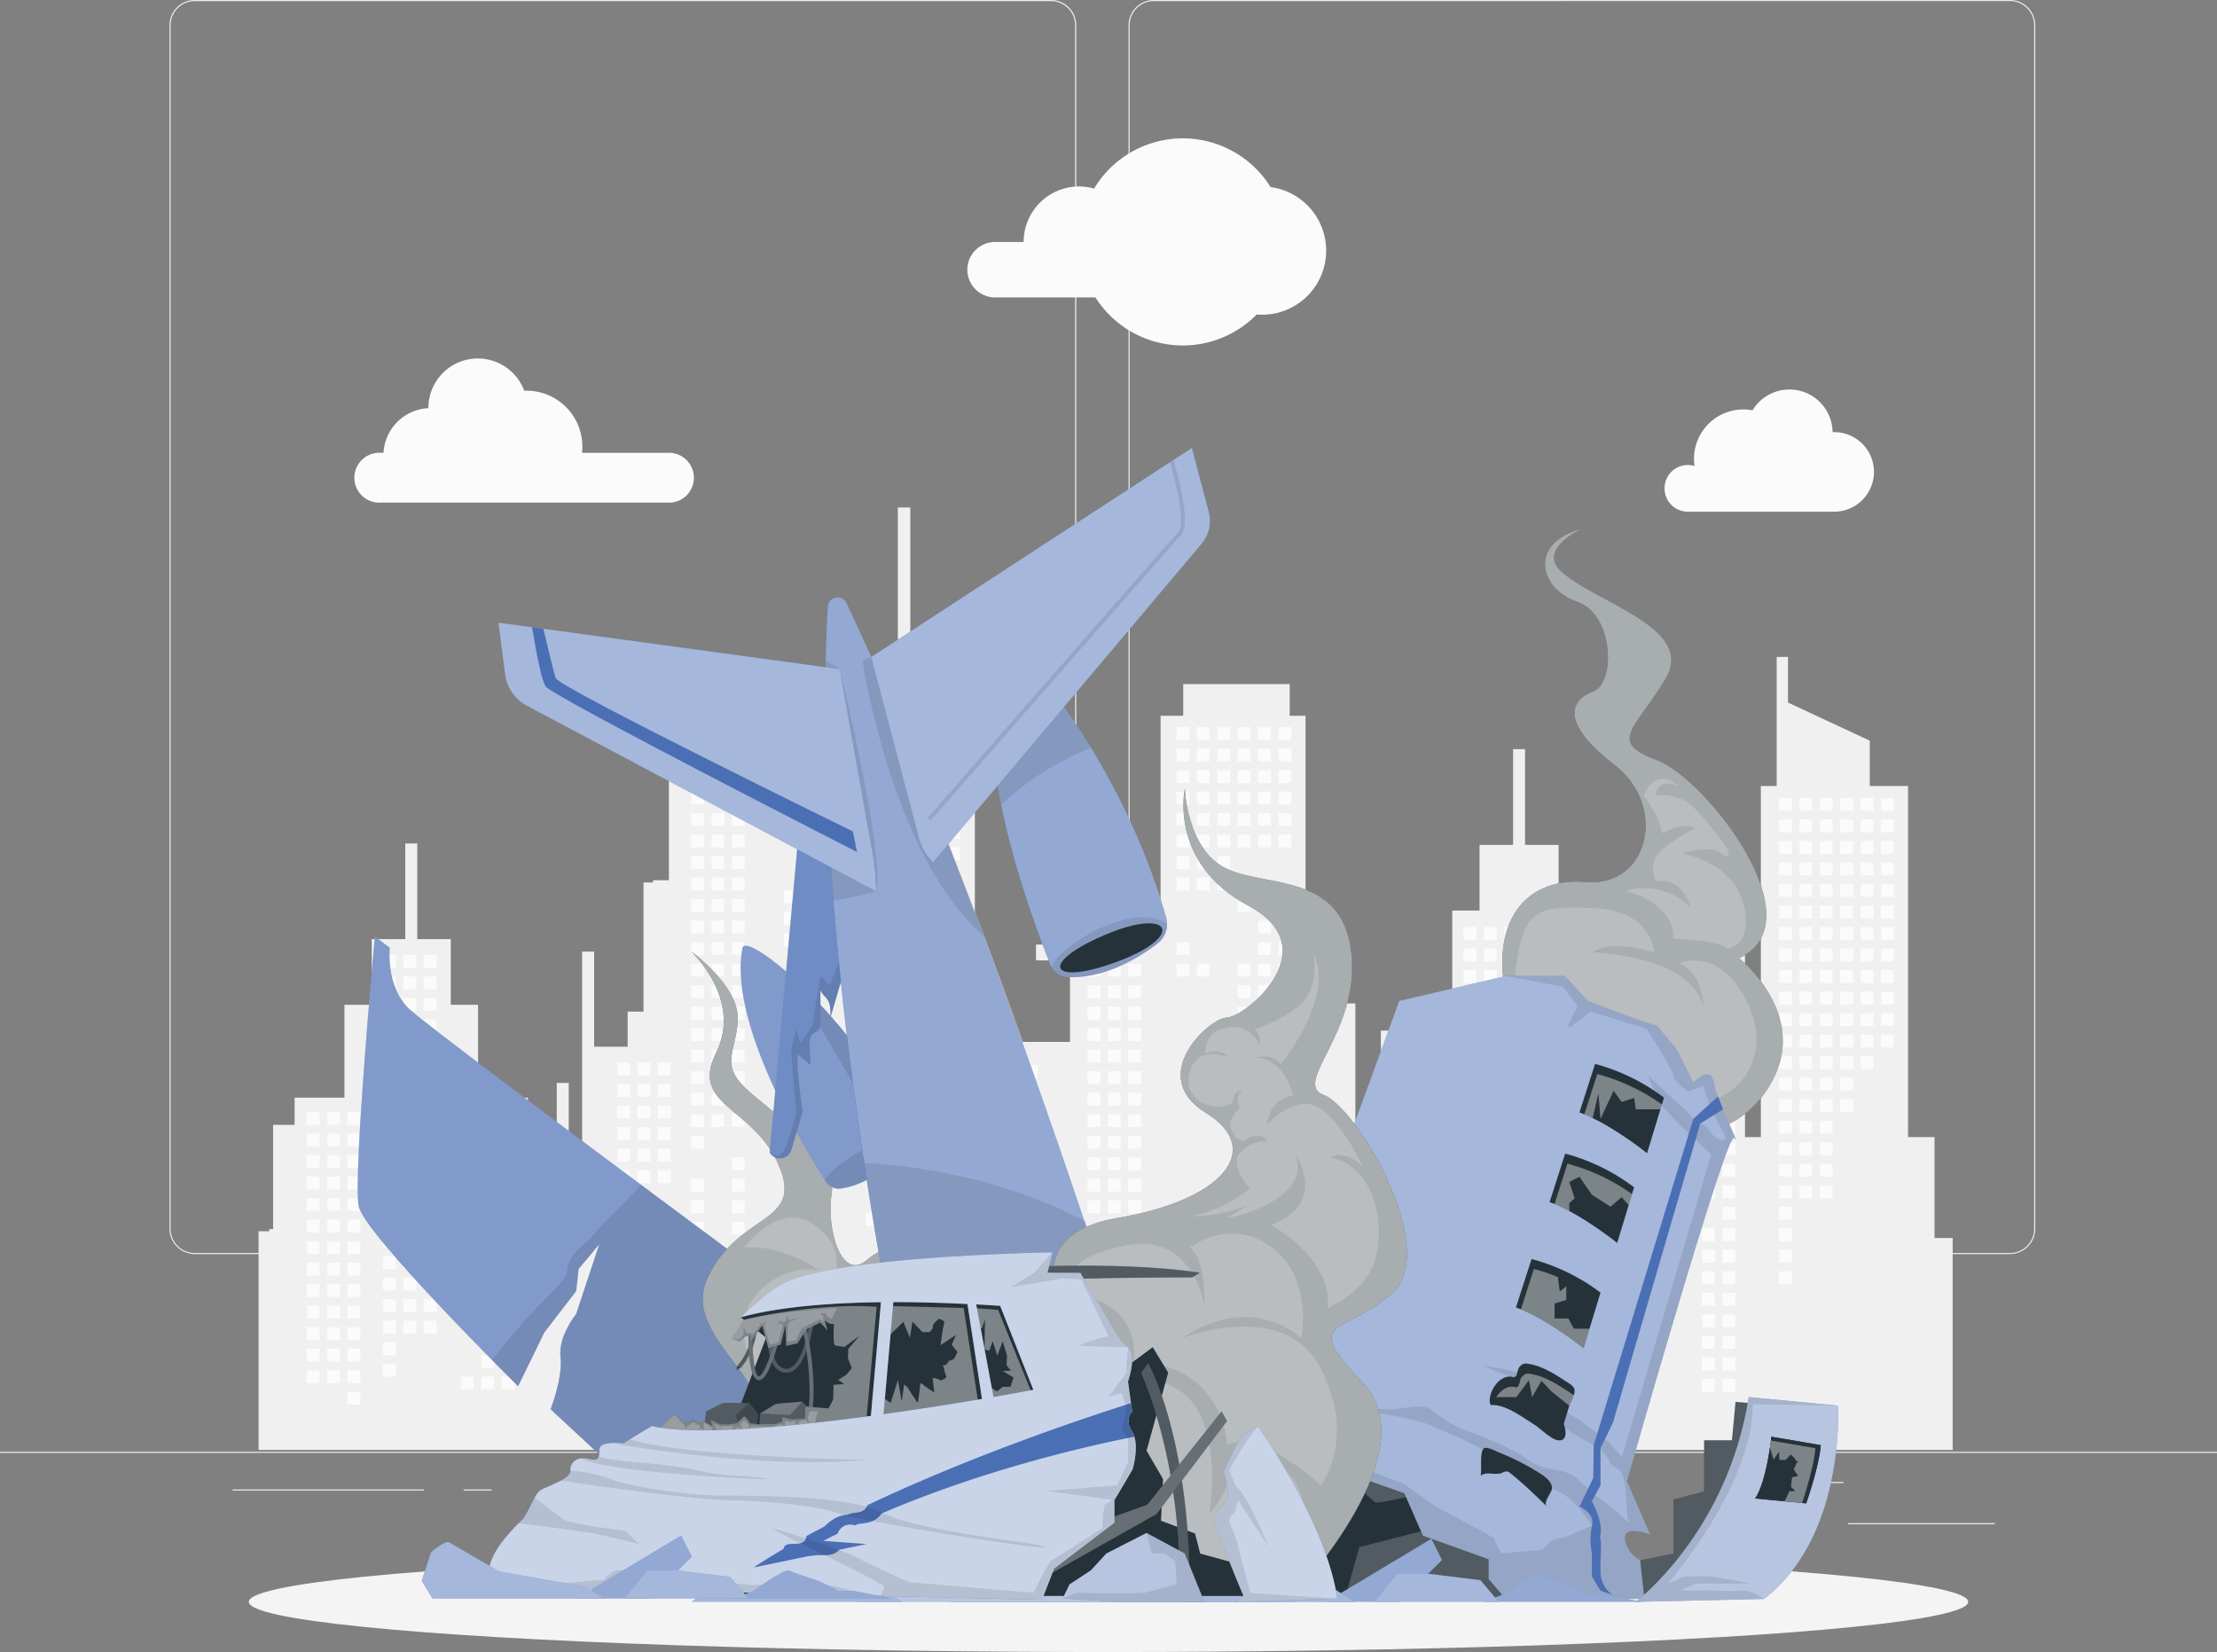 <svg id="Слой_1" data-name="Слой 1" xmlns="http://www.w3.org/2000/svg" viewBox="0 0 1154.95 860.69"><rect x="0" y="0" width="1154.95" height="860.69" fill="#808080" stroke="none"/><defs><style>.cls-1{fill:#ebebeb;}.cls-2{fill:#f0f0f0;}.cls-3{fill:#fbfbfb;}.cls-4{fill:#f5f4f5;}.cls-14,.cls-5{opacity:0.1;}.cls-6{fill:#4b6fb5;}.cls-10,.cls-11,.cls-12,.cls-13,.cls-16,.cls-19,.cls-7,.cls-9{fill:#fff;}.cls-11,.cls-12,.cls-13,.cls-15,.cls-17,.cls-19,.cls-7,.cls-9{isolation:isolate;}.cls-17,.cls-7{opacity:0.3;}.cls-8{fill:#263239;}.cls-9{opacity:0.6;}.cls-10,.cls-11,.cls-15,.cls-18{opacity:0.2;}.cls-12{opacity:0.4;}.cls-13{opacity:0.5;}.cls-19{opacity:0.7;}</style></defs><rect class="cls-1" y="756.36" width="1154.95" height="0.58"/><rect class="cls-1" x="962.71" y="793.54" width="76.51" height="0.58"/><rect class="cls-1" x="745" y="799.81" width="20.08" height="0.58"/><rect class="cls-1" x="916.07" y="772.09" width="44.33" height="0.58"/><rect class="cls-1" x="121.17" y="775.98" width="99.77" height="0.58"/><rect class="cls-1" x="241.51" y="775.98" width="14.63" height="0.58"/><rect class="cls-1" x="303.68" y="785.73" width="216.38" height="0.58"/><path class="cls-1" d="M609.79,735.42h-446a13.21,13.21,0,0,1-13.19-13.19v-627a13.21,13.21,0,0,1,13.19-13.18h446A13.2,13.2,0,0,1,623,95.25v627A13.21,13.21,0,0,1,609.79,735.42Zm-446-652.77a12.62,12.62,0,0,0-12.61,12.6v627a12.63,12.63,0,0,0,12.61,12.61h446a12.62,12.62,0,0,0,12.6-12.61v-627a12.61,12.61,0,0,0-12.6-12.6Z" transform="translate(-62.31 -82.07)"/><path class="cls-1" d="M1109.41,735.42h-446a13.2,13.2,0,0,1-13.18-13.19v-627a13.2,13.2,0,0,1,13.18-13.18h446a13.2,13.2,0,0,1,13.18,13.18v627A13.2,13.2,0,0,1,1109.41,735.42Zm-446-652.77a12.61,12.61,0,0,0-12.6,12.6v627a12.62,12.62,0,0,0,12.6,12.61h446A12.63,12.63,0,0,0,1122,722.23v-627a12.62,12.62,0,0,0-12.61-12.6Z" transform="translate(-62.31 -82.07)"/><polygon class="cls-2" points="1017.25 755.41 1017.25 645 1007.81 645 1007.81 592.4 994.01 592.4 994.01 409.5 974.06 409.5 974.06 385.9 931.47 366.03 931.47 342.24 925.57 342.24 925.57 409.5 917.31 409.5 917.31 592.4 909.05 592.4 909.05 496.23 886.63 496.23 886.63 446.67 880.37 446.67 880.37 592.4 863.35 592.4 863.35 536.94 852.14 536.94 852.14 522.78 826.18 522.78 826.18 474.4 811.96 474.4 811.96 440.18 794.48 440.18 794.48 390.32 788.25 390.32 788.25 440.18 770.77 440.18 770.77 474.4 756.55 474.4 756.55 522.78 730.6 522.78 730.6 536.94 719.38 536.94 719.38 592.4 706.09 592.4 706.09 522.78 680.13 522.78 680.13 372.92 671.87 372.92 671.87 356.4 616.41 356.4 616.41 372.92 604.61 372.92 604.61 481.48 557.41 481.48 557.41 492.1 539.71 492.1 539.71 500.36 557.41 500.36 557.41 542.84 507.85 542.84 507.85 401.24 497.23 401.24 497.23 371.15 474.22 371.15 474.22 264.36 467.73 264.36 467.73 371.15 451.21 371.15 451.21 401.24 354.36 401.24 354.36 391.33 348.46 391.33 348.46 458.59 340.2 458.59 340.2 459.77 335.24 459.77 335.24 527.03 326.98 527.03 326.98 545.32 309.52 545.32 309.52 495.76 303.26 495.76 303.26 613.76 296.29 613.76 296.29 564.2 290.04 564.2 290.04 641.49 286.23 641.49 286.23 586.03 275.02 586.03 275.02 571.87 249.06 571.87 249.06 523.49 234.84 523.49 234.84 489.27 217.37 489.27 217.37 439.42 211.13 439.42 211.13 489.27 193.66 489.27 193.66 523.49 179.44 523.49 179.44 571.87 153.48 571.87 153.48 586.03 142.27 586.03 142.27 640.32 140.26 640.32 140.26 641.49 134.71 641.49 134.71 755.41 1017.25 755.41"/><rect class="cls-3" x="408.4" y="407.85" width="6.69" height="6.69"/><rect class="cls-3" x="408.4" y="419.06" width="6.69" height="6.69"/><rect class="cls-3" x="408.4" y="463.9" width="6.69" height="6.69"/><rect class="cls-3" x="408.4" y="475.11" width="6.69" height="6.69"/><rect class="cls-3" x="408.4" y="486.32" width="6.69" height="6.69"/><rect class="cls-3" x="408.4" y="519.95" width="6.69" height="6.69"/><rect class="cls-3" x="408.4" y="531.16" width="6.69" height="6.69"/><rect class="cls-3" x="419.02" y="452.69" width="6.69" height="6.69"/><rect class="cls-3" x="419.02" y="463.9" width="6.69" height="6.69"/><rect class="cls-3" x="419.02" y="475.11" width="6.69" height="6.69"/><rect class="cls-3" x="419.02" y="486.32" width="6.69" height="6.69"/><rect class="cls-3" x="419.02" y="497.53" width="6.69" height="6.69"/><rect class="cls-3" x="419.02" y="519.95" width="6.69" height="6.69"/><rect class="cls-3" x="419.02" y="531.16" width="6.69" height="6.69"/><rect class="cls-3" x="429.64" y="407.85" width="6.69" height="6.69"/><rect class="cls-3" x="429.64" y="419.06" width="6.69" height="6.69"/><rect class="cls-3" x="429.64" y="430.27" width="6.69" height="6.69"/><rect class="cls-3" x="429.64" y="441.48" width="6.69" height="6.69"/><rect class="cls-3" x="429.64" y="452.69" width="6.69" height="6.69"/><rect class="cls-3" x="429.64" y="463.9" width="6.69" height="6.69"/><rect class="cls-3" x="429.64" y="475.11" width="6.69" height="6.69"/><rect class="cls-3" x="429.64" y="486.32" width="6.69" height="6.69"/><rect class="cls-3" x="429.64" y="497.53" width="6.69" height="6.69"/><rect class="cls-3" x="429.64" y="508.74" width="6.69" height="6.69"/><rect class="cls-3" x="429.64" y="531.16" width="6.69" height="6.69"/><rect class="cls-3" x="440.26" y="407.85" width="6.69" height="6.69"/><rect class="cls-3" x="440.26" y="419.06" width="6.69" height="6.69"/><rect class="cls-3" x="440.26" y="430.27" width="6.69" height="6.69"/><rect class="cls-3" x="440.26" y="441.48" width="6.69" height="6.69"/><rect class="cls-3" x="440.26" y="452.69" width="6.69" height="6.69"/><rect class="cls-3" x="440.26" y="463.9" width="6.69" height="6.69"/><rect class="cls-3" x="440.26" y="475.11" width="6.69" height="6.69"/><rect class="cls-3" x="440.26" y="576" width="6.69" height="6.69"/><rect class="cls-3" x="450.88" y="407.85" width="6.69" height="6.69"/><rect class="cls-3" x="450.88" y="419.06" width="6.69" height="6.69"/><rect class="cls-3" x="450.88" y="430.27" width="6.69" height="6.69"/><rect class="cls-3" x="450.88" y="441.48" width="6.69" height="6.69"/><rect class="cls-3" x="450.88" y="452.69" width="6.69" height="6.69"/><rect class="cls-3" x="450.88" y="463.9" width="6.69" height="6.69"/><rect class="cls-3" x="450.88" y="475.11" width="6.69" height="6.69"/><rect class="cls-3" x="450.88" y="486.32" width="6.69" height="6.69"/><rect class="cls-3" x="450.88" y="553.58" width="6.69" height="6.69"/><rect class="cls-3" x="450.88" y="564.79" width="6.69" height="6.69"/><rect class="cls-3" x="450.88" y="576" width="6.69" height="6.69"/><rect class="cls-3" x="450.88" y="587.21" width="6.69" height="6.69"/><rect class="cls-3" x="450.88" y="632.06" width="6.69" height="6.69"/><rect class="cls-3" x="461.5" y="407.85" width="6.69" height="6.69"/><rect class="cls-3" x="461.5" y="419.06" width="6.69" height="6.69"/><rect class="cls-3" x="461.5" y="430.27" width="6.69" height="6.69"/><rect class="cls-3" x="461.5" y="441.48" width="6.69" height="6.69"/><rect class="cls-3" x="461.5" y="452.69" width="6.69" height="6.69"/><rect class="cls-3" x="461.5" y="463.9" width="6.69" height="6.69"/><rect class="cls-3" x="461.5" y="475.11" width="6.69" height="6.69"/><rect class="cls-3" x="461.5" y="486.32" width="6.69" height="6.69"/><rect class="cls-3" x="461.5" y="497.53" width="6.69" height="6.69"/><rect class="cls-3" x="461.5" y="508.74" width="6.69" height="6.69"/><rect class="cls-3" x="461.5" y="542.37" width="6.69" height="6.69"/><rect class="cls-3" x="461.5" y="553.58" width="6.69" height="6.69"/><rect class="cls-3" x="461.5" y="564.79" width="6.69" height="6.69"/><rect class="cls-3" x="461.5" y="576" width="6.69" height="6.69"/><rect class="cls-3" x="461.5" y="587.21" width="6.69" height="6.69"/><rect class="cls-3" x="461.5" y="632.06" width="6.69" height="6.69"/><rect class="cls-3" x="472.12" y="407.85" width="6.69" height="6.69"/><rect class="cls-3" x="472.12" y="419.06" width="6.69" height="6.69"/><rect class="cls-3" x="472.12" y="430.27" width="6.69" height="6.69"/><rect class="cls-3" x="472.12" y="441.48" width="6.69" height="6.69"/><rect class="cls-3" x="472.12" y="452.69" width="6.69" height="6.69"/><rect class="cls-3" x="472.12" y="463.9" width="6.69" height="6.69"/><rect class="cls-3" x="472.12" y="475.11" width="6.69" height="6.69"/><rect class="cls-3" x="472.12" y="486.32" width="6.69" height="6.69"/><rect class="cls-3" x="472.12" y="497.53" width="6.69" height="6.69"/><rect class="cls-3" x="472.12" y="508.74" width="6.69" height="6.69"/><rect class="cls-3" x="472.12" y="519.95" width="6.69" height="6.69"/><rect class="cls-3" x="472.12" y="531.16" width="6.69" height="6.69"/><rect class="cls-3" x="472.12" y="542.37" width="6.69" height="6.69"/><rect class="cls-3" x="472.12" y="553.58" width="6.69" height="6.69"/><rect class="cls-3" x="472.12" y="564.79" width="6.69" height="6.69"/><rect class="cls-3" x="472.12" y="576" width="6.69" height="6.69"/><rect class="cls-3" x="472.12" y="587.21" width="6.69" height="6.69"/><rect class="cls-3" x="472.12" y="598.42" width="6.69" height="6.69"/><rect class="cls-3" x="482.74" y="407.85" width="6.69" height="6.69"/><rect class="cls-3" x="482.74" y="419.06" width="6.69" height="6.69"/><rect class="cls-3" x="482.74" y="430.27" width="6.69" height="6.69"/><rect class="cls-3" x="482.74" y="441.48" width="6.69" height="6.69"/><rect class="cls-3" x="482.74" y="452.69" width="6.69" height="6.69"/><rect class="cls-3" x="482.74" y="463.9" width="6.69" height="6.69"/><rect class="cls-3" x="482.74" y="475.11" width="6.69" height="6.69"/><rect class="cls-3" x="482.74" y="486.32" width="6.69" height="6.69"/><rect class="cls-3" x="482.74" y="497.53" width="6.69" height="6.69"/><rect class="cls-3" x="482.74" y="508.74" width="6.69" height="6.69"/><rect class="cls-3" x="482.74" y="542.37" width="6.69" height="6.69"/><rect class="cls-3" x="482.74" y="553.58" width="6.69" height="6.69"/><rect class="cls-3" x="482.74" y="564.79" width="6.69" height="6.69"/><rect class="cls-3" x="482.74" y="576" width="6.69" height="6.69"/><rect class="cls-3" x="493.36" y="407.85" width="6.69" height="6.69"/><rect class="cls-3" x="493.36" y="419.06" width="6.69" height="6.69"/><rect class="cls-3" x="493.36" y="430.27" width="6.69" height="6.69"/><rect class="cls-3" x="493.36" y="441.48" width="6.69" height="6.69"/><rect class="cls-3" x="493.36" y="452.69" width="6.69" height="6.69"/><rect class="cls-3" x="493.36" y="463.9" width="6.69" height="6.69"/><rect class="cls-3" x="493.36" y="475.11" width="6.69" height="6.69"/><rect class="cls-3" x="493.36" y="486.32" width="6.69" height="6.69"/><rect class="cls-3" x="493.36" y="497.53" width="6.69" height="6.69"/><rect class="cls-3" x="493.36" y="508.74" width="6.69" height="6.69"/><rect class="cls-3" x="493.36" y="542.37" width="6.69" height="6.69"/><rect class="cls-3" x="493.36" y="553.58" width="6.69" height="6.69"/><rect class="cls-3" x="493.36" y="564.79" width="6.69" height="6.69"/><rect class="cls-3" x="612.93" y="378.75" width="6.69" height="6.69"/><rect class="cls-3" x="612.93" y="389.96" width="6.69" height="6.69"/><rect class="cls-3" x="612.93" y="401.17" width="6.69" height="6.69"/><rect class="cls-3" x="612.93" y="412.38" width="6.69" height="6.69"/><rect class="cls-3" x="612.93" y="423.59" width="6.69" height="6.69"/><rect class="cls-3" x="612.93" y="434.8" width="6.69" height="6.69"/><rect class="cls-3" x="612.93" y="446.01" width="6.69" height="6.69"/><rect class="cls-3" x="612.93" y="457.22" width="6.69" height="6.69"/><rect class="cls-3" x="612.93" y="490.85" width="6.69" height="6.69"/><rect class="cls-3" x="612.93" y="502.06" width="6.69" height="6.69"/><rect class="cls-3" x="623.55" y="378.75" width="6.69" height="6.69"/><rect class="cls-3" x="623.55" y="389.96" width="6.69" height="6.69"/><rect class="cls-3" x="623.55" y="401.17" width="6.69" height="6.69"/><rect class="cls-3" x="623.55" y="412.38" width="6.69" height="6.69"/><rect class="cls-3" x="623.55" y="423.59" width="6.69" height="6.69"/><rect class="cls-3" x="623.55" y="434.8" width="6.69" height="6.69"/><rect class="cls-3" x="623.55" y="446.01" width="6.69" height="6.69"/><rect class="cls-3" x="623.55" y="457.22" width="6.69" height="6.69"/><rect class="cls-3" x="623.55" y="502.06" width="6.69" height="6.69"/><rect class="cls-3" x="634.17" y="378.75" width="6.69" height="6.69"/><rect class="cls-3" x="634.17" y="389.96" width="6.69" height="6.69"/><rect class="cls-3" x="634.17" y="401.17" width="6.69" height="6.69"/><rect class="cls-3" x="634.17" y="412.38" width="6.69" height="6.69"/><rect class="cls-3" x="634.17" y="423.59" width="6.69" height="6.69"/><rect class="cls-3" x="634.17" y="434.8" width="6.69" height="6.69"/><rect class="cls-3" x="634.17" y="446.01" width="6.69" height="6.69"/><rect class="cls-3" x="634.17" y="457.22" width="6.69" height="6.69"/><rect class="cls-3" x="644.79" y="378.75" width="6.69" height="6.69"/><rect class="cls-3" x="644.79" y="389.96" width="6.69" height="6.69"/><rect class="cls-3" x="644.79" y="401.17" width="6.69" height="6.69"/><rect class="cls-3" x="644.79" y="412.38" width="6.69" height="6.69"/><rect class="cls-3" x="644.79" y="423.59" width="6.69" height="6.69"/><rect class="cls-3" x="644.79" y="434.8" width="6.69" height="6.69"/><rect class="cls-3" x="644.79" y="457.22" width="6.69" height="6.69"/><rect class="cls-3" x="644.79" y="468.43" width="6.69" height="6.69"/><rect class="cls-3" x="644.79" y="502.06" width="6.69" height="6.69"/><rect class="cls-3" x="644.79" y="513.27" width="6.69" height="6.69"/><rect class="cls-3" x="644.79" y="524.48" width="6.69" height="6.69"/><rect class="cls-3" x="644.79" y="535.69" width="6.69" height="6.69"/><rect class="cls-3" x="644.79" y="546.9" width="6.69" height="6.69"/><rect class="cls-3" x="644.79" y="558.11" width="6.69" height="6.69"/><rect class="cls-3" x="644.79" y="569.32" width="6.69" height="6.69"/><rect class="cls-3" x="655.41" y="378.75" width="6.69" height="6.69"/><rect class="cls-3" x="655.41" y="389.96" width="6.69" height="6.69"/><rect class="cls-3" x="655.41" y="401.17" width="6.69" height="6.69"/><rect class="cls-3" x="655.41" y="412.38" width="6.69" height="6.69"/><rect class="cls-3" x="655.41" y="423.59" width="6.69" height="6.69"/><rect class="cls-3" x="655.41" y="434.8" width="6.69" height="6.69"/><rect class="cls-3" x="655.41" y="468.43" width="6.69" height="6.69"/><rect class="cls-3" x="655.41" y="479.64" width="6.69" height="6.69"/><rect class="cls-3" x="655.41" y="490.85" width="6.69" height="6.69"/><rect class="cls-3" x="655.41" y="502.06" width="6.69" height="6.69"/><rect class="cls-3" x="655.41" y="513.27" width="6.69" height="6.69"/><rect class="cls-3" x="655.41" y="524.48" width="6.69" height="6.69"/><rect class="cls-3" x="655.41" y="535.69" width="6.69" height="6.69"/><rect class="cls-3" x="655.41" y="546.9" width="6.69" height="6.69"/><rect class="cls-3" x="655.41" y="558.11" width="6.69" height="6.69"/><rect class="cls-3" x="655.41" y="569.32" width="6.69" height="6.69"/><rect class="cls-3" x="655.41" y="580.53" width="6.69" height="6.69"/><rect class="cls-3" x="655.41" y="602.95" width="6.69" height="6.69"/><rect class="cls-3" x="666.03" y="378.75" width="6.69" height="6.69"/><rect class="cls-3" x="666.03" y="389.96" width="6.69" height="6.69"/><rect class="cls-3" x="666.03" y="401.17" width="6.69" height="6.69"/><rect class="cls-3" x="666.03" y="412.38" width="6.69" height="6.69"/><rect class="cls-3" x="666.03" y="423.59" width="6.69" height="6.69"/><rect class="cls-3" x="666.03" y="434.8" width="6.69" height="6.69"/><rect class="cls-3" x="666.03" y="468.43" width="6.69" height="6.69"/><rect class="cls-3" x="666.03" y="479.64" width="6.69" height="6.69"/><rect class="cls-3" x="666.03" y="490.85" width="6.69" height="6.69"/><rect class="cls-3" x="666.03" y="502.06" width="6.69" height="6.69"/><rect class="cls-3" x="666.03" y="535.69" width="6.69" height="6.69"/><rect class="cls-3" x="666.03" y="546.9" width="6.69" height="6.69"/><rect class="cls-3" x="666.03" y="558.11" width="6.69" height="6.69"/><rect class="cls-3" x="666.03" y="569.32" width="6.69" height="6.69"/><rect class="cls-3" x="666.03" y="580.53" width="6.69" height="6.69"/><rect class="cls-3" x="666.03" y="602.95" width="6.69" height="6.69"/><rect class="cls-3" x="666.03" y="614.16" width="6.69" height="6.69"/><rect class="cls-3" x="762.4" y="482.98" width="6.69" height="6.69"/><rect class="cls-3" x="762.4" y="494.19" width="6.69" height="6.69"/><rect class="cls-3" x="762.4" y="505.4" width="6.69" height="6.69"/><rect class="cls-3" x="762.4" y="516.61" width="6.69" height="6.69"/><rect class="cls-3" x="762.4" y="527.82" width="6.69" height="6.69"/><rect class="cls-3" x="762.4" y="539.03" width="6.69" height="6.69"/><rect class="cls-3" x="762.4" y="550.24" width="6.69" height="6.69"/><rect class="cls-3" x="762.4" y="583.87" width="6.69" height="6.69"/><rect class="cls-3" x="762.4" y="595.08" width="6.69" height="6.69"/><rect class="cls-3" x="762.4" y="606.29" width="6.69" height="6.69"/><rect class="cls-3" x="773.02" y="482.98" width="6.69" height="6.69"/><rect class="cls-3" x="773.02" y="494.19" width="6.69" height="6.69"/><rect class="cls-3" x="773.02" y="505.4" width="6.69" height="6.69"/><rect class="cls-3" x="773.02" y="516.61" width="6.69" height="6.69"/><rect class="cls-3" x="773.02" y="527.82" width="6.69" height="6.69"/><rect class="cls-3" x="773.02" y="539.03" width="6.69" height="6.69"/><rect class="cls-3" x="773.02" y="550.24" width="6.69" height="6.69"/><rect class="cls-3" x="783.64" y="482.98" width="6.69" height="6.69"/><rect class="cls-3" x="783.64" y="494.19" width="6.69" height="6.69"/><rect class="cls-3" x="783.64" y="505.4" width="6.69" height="6.69"/><rect class="cls-3" x="783.64" y="516.61" width="6.69" height="6.69"/><rect class="cls-3" x="783.64" y="527.82" width="6.69" height="6.69"/><rect class="cls-3" x="783.64" y="539.03" width="6.69" height="6.69"/><rect class="cls-3" x="783.64" y="550.24" width="6.69" height="6.69"/><rect class="cls-3" x="794.26" y="482.98" width="6.69" height="6.69"/><rect class="cls-3" x="794.26" y="494.19" width="6.69" height="6.69"/><rect class="cls-3" x="794.26" y="505.4" width="6.69" height="6.69"/><rect class="cls-3" x="794.26" y="516.61" width="6.69" height="6.69"/><rect class="cls-3" x="794.26" y="527.82" width="6.69" height="6.69"/><rect class="cls-3" x="794.26" y="539.03" width="6.69" height="6.69"/><rect class="cls-3" x="794.26" y="550.24" width="6.69" height="6.69"/><rect class="cls-3" x="794.26" y="561.45" width="6.69" height="6.69"/><rect class="cls-3" x="794.26" y="572.66" width="6.69" height="6.69"/><rect class="cls-3" x="794.26" y="583.87" width="6.69" height="6.69"/><rect class="cls-3" x="794.26" y="595.08" width="6.69" height="6.69"/><rect class="cls-3" x="804.88" y="482.98" width="6.69" height="6.69"/><rect class="cls-3" x="804.88" y="494.19" width="6.69" height="6.69"/><rect class="cls-3" x="804.88" y="505.4" width="6.69" height="6.69"/><rect class="cls-3" x="804.88" y="516.61" width="6.69" height="6.69"/><rect class="cls-3" x="804.88" y="527.82" width="6.69" height="6.69"/><rect class="cls-3" x="804.88" y="539.03" width="6.69" height="6.69"/><rect class="cls-3" x="804.88" y="550.24" width="6.69" height="6.69"/><rect class="cls-3" x="804.88" y="561.45" width="6.69" height="6.69"/><rect class="cls-3" x="804.88" y="572.66" width="6.69" height="6.69"/><rect class="cls-3" x="804.88" y="583.87" width="6.69" height="6.69"/><rect class="cls-3" x="804.88" y="595.08" width="6.69" height="6.69"/><rect class="cls-3" x="804.88" y="606.29" width="6.69" height="6.69"/><rect class="cls-3" x="804.88" y="639.92" width="6.69" height="6.69"/><rect class="cls-3" x="804.88" y="651.13" width="6.69" height="6.69"/><rect class="cls-3" x="815.5" y="482.98" width="6.69" height="6.69"/><rect class="cls-3" x="815.5" y="494.19" width="6.69" height="6.69"/><rect class="cls-3" x="815.5" y="505.4" width="6.69" height="6.69"/><rect class="cls-3" x="815.5" y="539.03" width="6.69" height="6.69"/><rect class="cls-3" x="815.5" y="550.24" width="6.69" height="6.69"/><rect class="cls-3" x="815.5" y="561.45" width="6.69" height="6.69"/><rect class="cls-3" x="815.5" y="572.66" width="6.69" height="6.69"/><rect class="cls-3" x="815.5" y="583.87" width="6.69" height="6.69"/><rect class="cls-3" x="815.5" y="595.08" width="6.69" height="6.69"/><rect class="cls-3" x="815.5" y="606.29" width="6.69" height="6.69"/><rect class="cls-3" x="815.5" y="639.92" width="6.69" height="6.69"/><rect class="cls-3" x="815.5" y="651.13" width="6.69" height="6.69"/><rect class="cls-3" x="815.5" y="662.34" width="6.69" height="6.69"/><rect class="cls-3" x="926.81" y="415.72" width="6.69" height="6.69"/><rect class="cls-3" x="926.81" y="426.93" width="6.69" height="6.69"/><rect class="cls-3" x="926.81" y="438.14" width="6.69" height="6.69"/><rect class="cls-3" x="926.81" y="449.35" width="6.69" height="6.69"/><rect class="cls-3" x="926.81" y="460.56" width="6.69" height="6.69"/><rect class="cls-3" x="926.81" y="471.77" width="6.69" height="6.69"/><rect class="cls-3" x="926.81" y="482.98" width="6.69" height="6.69"/><rect class="cls-3" x="926.81" y="494.19" width="6.69" height="6.69"/><rect class="cls-3" x="926.81" y="505.4" width="6.69" height="6.69"/><rect class="cls-3" x="926.81" y="516.61" width="6.69" height="6.69"/><rect class="cls-3" x="926.81" y="527.82" width="6.69" height="6.69"/><rect class="cls-3" x="926.81" y="539.03" width="6.69" height="6.69"/><rect class="cls-3" x="926.81" y="550.24" width="6.69" height="6.69"/><rect class="cls-3" x="926.81" y="561.45" width="6.69" height="6.69"/><rect class="cls-3" x="926.81" y="572.66" width="6.69" height="6.69"/><rect class="cls-3" x="926.81" y="583.87" width="6.69" height="6.69"/><rect class="cls-3" x="926.81" y="595.08" width="6.69" height="6.69"/><rect class="cls-3" x="926.81" y="606.29" width="6.69" height="6.69"/><rect class="cls-3" x="926.81" y="617.5" width="6.69" height="6.69"/><rect class="cls-3" x="926.81" y="628.71" width="6.69" height="6.69"/><rect class="cls-3" x="926.81" y="639.92" width="6.69" height="6.69"/><rect class="cls-3" x="926.81" y="651.13" width="6.69" height="6.69"/><rect class="cls-3" x="926.81" y="662.34" width="6.69" height="6.69"/><rect class="cls-3" x="937.43" y="415.72" width="6.69" height="6.69"/><rect class="cls-3" x="937.43" y="426.93" width="6.69" height="6.69"/><rect class="cls-3" x="937.43" y="438.14" width="6.69" height="6.69"/><rect class="cls-3" x="937.43" y="449.35" width="6.69" height="6.69"/><rect class="cls-3" x="937.43" y="460.56" width="6.69" height="6.69"/><rect class="cls-3" x="937.43" y="471.77" width="6.69" height="6.69"/><rect class="cls-3" x="937.43" y="482.98" width="6.69" height="6.69"/><rect class="cls-3" x="937.43" y="494.19" width="6.69" height="6.69"/><rect class="cls-3" x="937.43" y="505.4" width="6.69" height="6.69"/><rect class="cls-3" x="937.43" y="516.61" width="6.69" height="6.69"/><rect class="cls-3" x="937.43" y="527.82" width="6.69" height="6.69"/><rect class="cls-3" x="937.43" y="539.03" width="6.69" height="6.69"/><rect class="cls-3" x="937.43" y="550.24" width="6.69" height="6.69"/><rect class="cls-3" x="937.43" y="561.45" width="6.69" height="6.69"/><rect class="cls-3" x="937.43" y="572.66" width="6.69" height="6.69"/><rect class="cls-3" x="937.43" y="583.87" width="6.69" height="6.69"/><rect class="cls-3" x="937.43" y="595.08" width="6.69" height="6.69"/><rect class="cls-3" x="937.43" y="606.29" width="6.69" height="6.69"/><rect class="cls-3" x="937.43" y="617.5" width="6.69" height="6.69"/><rect class="cls-3" x="948.05" y="415.72" width="6.69" height="6.69"/><rect class="cls-3" x="948.05" y="426.93" width="6.69" height="6.69"/><rect class="cls-3" x="948.05" y="438.14" width="6.69" height="6.69"/><rect class="cls-3" x="948.05" y="449.35" width="6.69" height="6.69"/><rect class="cls-3" x="948.05" y="460.56" width="6.69" height="6.69"/><rect class="cls-3" x="948.05" y="471.77" width="6.69" height="6.69"/><rect class="cls-3" x="948.05" y="482.98" width="6.69" height="6.69"/><rect class="cls-3" x="948.05" y="494.19" width="6.69" height="6.69"/><rect class="cls-3" x="948.05" y="505.4" width="6.69" height="6.69"/><rect class="cls-3" x="948.05" y="516.61" width="6.69" height="6.69"/><rect class="cls-3" x="948.05" y="527.82" width="6.69" height="6.69"/><rect class="cls-3" x="948.05" y="539.03" width="6.69" height="6.69"/><rect class="cls-3" x="948.05" y="550.24" width="6.69" height="6.69"/><rect class="cls-3" x="948.05" y="561.45" width="6.69" height="6.69"/><rect class="cls-3" x="948.05" y="572.66" width="6.69" height="6.69"/><rect class="cls-3" x="948.05" y="583.87" width="6.69" height="6.69"/><rect class="cls-3" x="948.05" y="595.08" width="6.69" height="6.69"/><rect class="cls-3" x="948.05" y="606.29" width="6.69" height="6.69"/><rect class="cls-3" x="948.05" y="617.5" width="6.69" height="6.69"/><rect class="cls-3" x="958.67" y="415.72" width="6.69" height="6.69"/><rect class="cls-3" x="958.67" y="426.93" width="6.69" height="6.69"/><rect class="cls-3" x="958.67" y="438.14" width="6.69" height="6.69"/><rect class="cls-3" x="958.67" y="449.35" width="6.69" height="6.69"/><rect class="cls-3" x="958.67" y="460.56" width="6.69" height="6.69"/><rect class="cls-3" x="958.67" y="471.77" width="6.69" height="6.69"/><rect class="cls-3" x="958.67" y="482.98" width="6.69" height="6.69"/><rect class="cls-3" x="958.67" y="494.19" width="6.69" height="6.69"/><rect class="cls-3" x="958.67" y="505.4" width="6.69" height="6.69"/><rect class="cls-3" x="958.67" y="516.61" width="6.69" height="6.69"/><rect class="cls-3" x="958.67" y="527.82" width="6.69" height="6.69"/><rect class="cls-3" x="958.67" y="539.03" width="6.69" height="6.69"/><rect class="cls-3" x="958.67" y="550.24" width="6.69" height="6.69"/><rect class="cls-3" x="958.67" y="561.45" width="6.69" height="6.69"/><rect class="cls-3" x="958.67" y="572.66" width="6.69" height="6.69"/><rect class="cls-3" x="969.29" y="415.72" width="6.69" height="6.69"/><rect class="cls-3" x="969.29" y="426.93" width="6.69" height="6.69"/><rect class="cls-3" x="969.29" y="438.14" width="6.69" height="6.69"/><rect class="cls-3" x="969.29" y="449.35" width="6.69" height="6.69"/><rect class="cls-3" x="969.29" y="460.56" width="6.69" height="6.69"/><rect class="cls-3" x="969.29" y="471.77" width="6.69" height="6.69"/><rect class="cls-3" x="969.29" y="482.98" width="6.69" height="6.69"/><rect class="cls-3" x="969.29" y="494.19" width="6.69" height="6.69"/><rect class="cls-3" x="969.29" y="505.4" width="6.69" height="6.69"/><rect class="cls-3" x="969.29" y="516.61" width="6.69" height="6.69"/><rect class="cls-3" x="969.29" y="527.82" width="6.69" height="6.69"/><rect class="cls-3" x="969.29" y="539.03" width="6.69" height="6.69"/><rect class="cls-3" x="969.29" y="550.24" width="6.69" height="6.69"/><rect class="cls-3" x="979.91" y="415.72" width="6.69" height="6.69"/><rect class="cls-3" x="979.91" y="426.93" width="6.69" height="6.69"/><rect class="cls-3" x="979.91" y="438.14" width="6.69" height="6.69"/><rect class="cls-3" x="979.91" y="449.35" width="6.69" height="6.69"/><rect class="cls-3" x="979.91" y="460.56" width="6.69" height="6.69"/><rect class="cls-3" x="979.91" y="471.77" width="6.69" height="6.69"/><rect class="cls-3" x="979.91" y="482.98" width="6.69" height="6.69"/><rect class="cls-3" x="979.91" y="494.19" width="6.69" height="6.69"/><rect class="cls-3" x="979.91" y="505.4" width="6.69" height="6.69"/><rect class="cls-3" x="979.91" y="516.61" width="6.69" height="6.69"/><rect class="cls-3" x="979.91" y="527.82" width="6.69" height="6.69"/><rect class="cls-3" x="979.91" y="539.03" width="6.69" height="6.69"/><rect class="cls-3" x="199.53" y="497.53" width="6.69" height="6.69"/><rect class="cls-3" x="199.53" y="508.74" width="6.69" height="6.69"/><rect class="cls-3" x="199.53" y="519.95" width="6.69" height="6.69"/><rect class="cls-3" x="199.53" y="531.16" width="6.69" height="6.69"/><rect class="cls-3" x="199.53" y="542.37" width="6.69" height="6.69"/><rect class="cls-3" x="199.53" y="553.58" width="6.69" height="6.69"/><rect class="cls-3" x="199.53" y="564.79" width="6.69" height="6.69"/><rect class="cls-3" x="199.53" y="576" width="6.69" height="6.69"/><rect class="cls-3" x="199.53" y="587.21" width="6.69" height="6.69"/><rect class="cls-3" x="199.53" y="598.42" width="6.69" height="6.69"/><rect class="cls-3" x="199.53" y="609.63" width="6.69" height="6.69"/><rect class="cls-3" x="199.53" y="620.85" width="6.69" height="6.69"/><rect class="cls-3" x="199.53" y="632.06" width="6.69" height="6.69"/><rect class="cls-3" x="199.53" y="643.27" width="6.69" height="6.69"/><rect class="cls-3" x="199.53" y="654.48" width="6.69" height="6.69"/><rect class="cls-3" x="199.53" y="665.68" width="6.69" height="6.69"/><rect class="cls-3" x="199.53" y="676.9" width="6.69" height="6.69"/><rect class="cls-3" x="199.53" y="688.1" width="6.69" height="6.69"/><rect class="cls-3" x="199.53" y="699.32" width="6.69" height="6.69"/><rect class="cls-3" x="199.53" y="710.53" width="6.69" height="6.69"/><rect class="cls-3" x="210.15" y="497.53" width="6.69" height="6.69"/><rect class="cls-3" x="210.15" y="508.74" width="6.69" height="6.69"/><rect class="cls-3" x="210.15" y="519.95" width="6.69" height="6.69"/><rect class="cls-3" x="210.15" y="531.16" width="6.69" height="6.69"/><rect class="cls-3" x="210.15" y="542.37" width="6.69" height="6.69"/><rect class="cls-3" x="210.15" y="553.58" width="6.69" height="6.69"/><rect class="cls-3" x="210.15" y="564.79" width="6.69" height="6.69"/><rect class="cls-3" x="210.15" y="576" width="6.69" height="6.69"/><rect class="cls-3" x="210.15" y="587.21" width="6.69" height="6.69"/><rect class="cls-3" x="210.15" y="598.42" width="6.69" height="6.69"/><rect class="cls-3" x="210.15" y="609.63" width="6.69" height="6.69"/><rect class="cls-3" x="210.15" y="620.85" width="6.69" height="6.69"/><rect class="cls-3" x="210.15" y="632.06" width="6.69" height="6.69"/><rect class="cls-3" x="210.15" y="643.27" width="6.69" height="6.69"/><rect class="cls-3" x="210.15" y="654.48" width="6.69" height="6.69"/><rect class="cls-3" x="210.15" y="665.68" width="6.69" height="6.69"/><rect class="cls-3" x="210.15" y="676.9" width="6.69" height="6.69"/><rect class="cls-3" x="210.15" y="688.1" width="6.69" height="6.69"/><rect class="cls-3" x="220.77" y="497.53" width="6.69" height="6.69"/><rect class="cls-3" x="220.77" y="508.74" width="6.69" height="6.69"/><rect class="cls-3" x="220.77" y="519.95" width="6.69" height="6.69"/><rect class="cls-3" x="220.77" y="531.16" width="6.69" height="6.69"/><rect class="cls-3" x="220.77" y="542.37" width="6.69" height="6.69"/><rect class="cls-3" x="220.77" y="553.58" width="6.69" height="6.69"/><rect class="cls-3" x="220.77" y="564.79" width="6.69" height="6.69"/><rect class="cls-3" x="220.77" y="576" width="6.69" height="6.69"/><rect class="cls-3" x="220.77" y="587.21" width="6.69" height="6.69"/><rect class="cls-3" x="220.77" y="598.42" width="6.69" height="6.69"/><rect class="cls-3" x="220.77" y="609.63" width="6.69" height="6.69"/><rect class="cls-3" x="220.77" y="620.85" width="6.69" height="6.69"/><rect class="cls-3" x="220.77" y="632.06" width="6.69" height="6.69"/><rect class="cls-3" x="220.77" y="643.27" width="6.69" height="6.69"/><rect class="cls-3" x="220.77" y="654.48" width="6.69" height="6.69"/><rect class="cls-3" x="220.77" y="665.68" width="6.69" height="6.69"/><rect class="cls-3" x="220.77" y="676.9" width="6.69" height="6.69"/><rect class="cls-3" x="220.77" y="688.1" width="6.69" height="6.69"/><rect class="cls-3" x="159.81" y="579.35" width="6.69" height="6.69"/><rect class="cls-3" x="159.81" y="590.56" width="6.69" height="6.69"/><rect class="cls-3" x="159.81" y="601.77" width="6.69" height="6.69"/><rect class="cls-3" x="159.81" y="612.98" width="6.69" height="6.69"/><rect class="cls-3" x="159.81" y="624.19" width="6.69" height="6.69"/><rect class="cls-3" x="159.81" y="635.4" width="6.69" height="6.69"/><rect class="cls-3" x="159.81" y="646.61" width="6.69" height="6.69"/><rect class="cls-3" x="159.81" y="657.82" width="6.69" height="6.69"/><rect class="cls-3" x="159.81" y="669.03" width="6.69" height="6.69"/><rect class="cls-3" x="159.81" y="680.24" width="6.69" height="6.69"/><rect class="cls-3" x="159.81" y="691.45" width="6.69" height="6.69"/><rect class="cls-3" x="159.81" y="702.66" width="6.69" height="6.69"/><rect class="cls-3" x="159.81" y="713.87" width="6.69" height="6.69"/><rect class="cls-3" x="170.43" y="579.35" width="6.69" height="6.69"/><rect class="cls-3" x="170.43" y="590.56" width="6.69" height="6.69"/><rect class="cls-3" x="170.43" y="601.77" width="6.69" height="6.69"/><rect class="cls-3" x="170.43" y="612.98" width="6.69" height="6.69"/><rect class="cls-3" x="170.43" y="624.19" width="6.69" height="6.69"/><rect class="cls-3" x="170.43" y="635.4" width="6.69" height="6.69"/><rect class="cls-3" x="170.43" y="646.61" width="6.69" height="6.69"/><rect class="cls-3" x="170.43" y="657.82" width="6.69" height="6.69"/><rect class="cls-3" x="170.43" y="669.03" width="6.69" height="6.69"/><rect class="cls-3" x="170.43" y="680.24" width="6.69" height="6.69"/><rect class="cls-3" x="170.43" y="691.45" width="6.69" height="6.69"/><rect class="cls-3" x="170.43" y="702.66" width="6.69" height="6.69"/><rect class="cls-3" x="170.43" y="713.87" width="6.69" height="6.69"/><rect class="cls-3" x="181.05" y="579.35" width="6.69" height="6.69"/><rect class="cls-3" x="181.05" y="590.56" width="6.69" height="6.69"/><rect class="cls-3" x="181.05" y="601.77" width="6.69" height="6.69"/><rect class="cls-3" x="181.05" y="612.98" width="6.69" height="6.69"/><rect class="cls-3" x="181.05" y="624.19" width="6.69" height="6.69"/><rect class="cls-3" x="181.05" y="635.4" width="6.69" height="6.69"/><rect class="cls-3" x="181.05" y="646.61" width="6.69" height="6.69"/><rect class="cls-3" x="181.05" y="657.82" width="6.69" height="6.69"/><rect class="cls-3" x="181.05" y="669.03" width="6.69" height="6.69"/><rect class="cls-3" x="181.05" y="680.24" width="6.69" height="6.69"/><rect class="cls-3" x="181.05" y="691.45" width="6.69" height="6.69"/><rect class="cls-3" x="181.05" y="702.66" width="6.69" height="6.69"/><rect class="cls-3" x="181.05" y="713.87" width="6.69" height="6.69"/><rect class="cls-3" x="181.05" y="725.08" width="6.69" height="6.69"/><rect class="cls-3" x="240.05" y="582.69" width="6.69" height="6.69"/><rect class="cls-3" x="240.05" y="593.9" width="6.69" height="6.69"/><rect class="cls-3" x="240.05" y="605.11" width="6.69" height="6.69"/><rect class="cls-3" x="240.05" y="616.32" width="6.69" height="6.69"/><rect class="cls-3" x="240.05" y="627.53" width="6.69" height="6.69"/><rect class="cls-3" x="240.05" y="638.74" width="6.69" height="6.69"/><rect class="cls-3" x="240.05" y="649.95" width="6.69" height="6.69"/><rect class="cls-3" x="240.05" y="661.16" width="6.69" height="6.69"/><rect class="cls-3" x="240.05" y="672.37" width="6.69" height="6.69"/><rect class="cls-3" x="240.05" y="683.58" width="6.69" height="6.69"/><rect class="cls-3" x="240.05" y="717.21" width="6.69" height="6.69"/><rect class="cls-3" x="250.67" y="582.69" width="6.69" height="6.69"/><rect class="cls-3" x="250.67" y="593.9" width="6.69" height="6.69"/><rect class="cls-3" x="250.67" y="605.11" width="6.69" height="6.69"/><rect class="cls-3" x="250.67" y="616.32" width="6.69" height="6.69"/><rect class="cls-3" x="250.67" y="627.53" width="6.69" height="6.69"/><rect class="cls-3" x="250.67" y="638.74" width="6.69" height="6.69"/><rect class="cls-3" x="250.67" y="649.95" width="6.69" height="6.69"/><rect class="cls-3" x="250.67" y="661.16" width="6.69" height="6.69"/><rect class="cls-3" x="250.67" y="672.37" width="6.69" height="6.69"/><rect class="cls-3" x="250.67" y="706" width="6.69" height="6.69"/><rect class="cls-3" x="250.67" y="717.21" width="6.69" height="6.69"/><rect class="cls-3" x="261.29" y="582.69" width="6.69" height="6.69"/><rect class="cls-3" x="261.29" y="593.9" width="6.69" height="6.69"/><rect class="cls-3" x="261.29" y="605.11" width="6.69" height="6.69"/><rect class="cls-3" x="261.29" y="616.32" width="6.69" height="6.69"/><rect class="cls-3" x="261.29" y="627.53" width="6.69" height="6.69"/><rect class="cls-3" x="261.29" y="638.74" width="6.69" height="6.69"/><rect class="cls-3" x="261.29" y="649.95" width="6.69" height="6.69"/><rect class="cls-3" x="261.29" y="661.16" width="6.69" height="6.69"/><rect class="cls-3" x="261.29" y="694.79" width="6.69" height="6.69"/><rect class="cls-3" x="261.29" y="706" width="6.69" height="6.69"/><rect class="cls-3" x="261.29" y="717.21" width="6.69" height="6.69"/><rect class="cls-3" x="360.02" y="412.38" width="6.69" height="6.69"/><rect class="cls-3" x="360.02" y="423.59" width="6.69" height="6.69"/><rect class="cls-3" x="360.02" y="434.8" width="6.69" height="6.69"/><rect class="cls-3" x="360.01" y="446.01" width="6.69" height="6.69"/><rect class="cls-3" x="360.01" y="457.22" width="6.69" height="6.69"/><rect class="cls-3" x="360.01" y="468.43" width="6.69" height="6.69"/><rect class="cls-3" x="360.01" y="479.64" width="6.69" height="6.69"/><rect class="cls-3" x="360.01" y="490.85" width="6.69" height="6.69"/><rect class="cls-3" x="360.01" y="502.06" width="6.69" height="6.69"/><rect class="cls-3" x="360.01" y="513.27" width="6.69" height="6.69"/><rect class="cls-3" x="360.01" y="524.48" width="6.69" height="6.69"/><rect class="cls-3" x="360.01" y="535.69" width="6.69" height="6.69"/><rect class="cls-3" x="360.01" y="546.9" width="6.69" height="6.69"/><rect class="cls-3" x="360.01" y="558.11" width="6.69" height="6.69"/><rect class="cls-3" x="360.01" y="569.32" width="6.69" height="6.69"/><rect class="cls-3" x="360.01" y="580.53" width="6.69" height="6.69"/><rect class="cls-3" x="360.01" y="591.74" width="6.69" height="6.69"/><rect class="cls-3" x="360.01" y="614.16" width="6.69" height="6.69"/><rect class="cls-3" x="360.01" y="625.37" width="6.69" height="6.69"/><rect class="cls-3" x="360.01" y="636.58" width="6.69" height="6.69"/><rect class="cls-3" x="360.01" y="647.79" width="6.69" height="6.69"/><rect class="cls-3" x="360.01" y="659" width="6.69" height="6.69"/><rect class="cls-3" x="370.64" y="412.38" width="6.69" height="6.69"/><rect class="cls-3" x="370.64" y="423.59" width="6.69" height="6.69"/><rect class="cls-3" x="370.63" y="434.8" width="6.69" height="6.69"/><rect class="cls-3" x="370.63" y="446.01" width="6.69" height="6.69"/><rect class="cls-3" x="370.63" y="457.22" width="6.69" height="6.69"/><rect class="cls-3" x="370.63" y="468.43" width="6.69" height="6.69"/><rect class="cls-3" x="370.63" y="479.64" width="6.69" height="6.69"/><rect class="cls-3" x="370.63" y="490.85" width="6.69" height="6.69"/><rect class="cls-3" x="370.63" y="502.06" width="6.69" height="6.69"/><rect class="cls-3" x="370.63" y="513.27" width="6.69" height="6.69"/><rect class="cls-3" x="370.63" y="524.48" width="6.69" height="6.69"/><rect class="cls-3" x="370.63" y="535.69" width="6.69" height="6.69"/><rect class="cls-3" x="370.63" y="546.9" width="6.69" height="6.69"/><rect class="cls-3" x="370.63" y="558.11" width="6.69" height="6.69"/><rect class="cls-3" x="370.63" y="569.32" width="6.69" height="6.69"/><rect class="cls-3" x="370.63" y="580.53" width="6.69" height="6.69"/><rect class="cls-3" x="370.63" y="647.79" width="6.69" height="6.69"/><rect class="cls-3" x="370.63" y="659" width="6.69" height="6.69"/><rect class="cls-3" x="381.26" y="412.38" width="6.69" height="6.69"/><rect class="cls-3" x="381.26" y="423.59" width="6.69" height="6.69"/><rect class="cls-3" x="381.26" y="434.8" width="6.69" height="6.69"/><rect class="cls-3" x="381.26" y="446.01" width="6.69" height="6.69"/><rect class="cls-3" x="381.26" y="457.22" width="6.69" height="6.69"/><rect class="cls-3" x="381.26" y="468.43" width="6.69" height="6.69"/><rect class="cls-3" x="381.26" y="479.64" width="6.69" height="6.69"/><rect class="cls-3" x="381.26" y="490.85" width="6.69" height="6.69"/><rect class="cls-3" x="381.26" y="502.06" width="6.69" height="6.69"/><rect class="cls-3" x="381.26" y="513.27" width="6.69" height="6.69"/><rect class="cls-3" x="381.26" y="524.48" width="6.69" height="6.69"/><rect class="cls-3" x="381.26" y="535.69" width="6.69" height="6.69"/><rect class="cls-3" x="381.26" y="546.9" width="6.69" height="6.69"/><rect class="cls-3" x="381.26" y="558.11" width="6.69" height="6.69"/><rect class="cls-3" x="381.26" y="569.32" width="6.69" height="6.69"/><rect class="cls-3" x="381.26" y="580.53" width="6.69" height="6.69"/><rect class="cls-3" x="381.26" y="602.95" width="6.69" height="6.69"/><rect class="cls-3" x="381.26" y="614.16" width="6.69" height="6.69"/><rect class="cls-3" x="381.26" y="625.37" width="6.69" height="6.69"/><rect class="cls-3" x="381.26" y="636.58" width="6.69" height="6.69"/><rect class="cls-3" x="381.26" y="659" width="6.69" height="6.69"/><rect class="cls-3" x="321.47" y="553.58" width="6.69" height="6.69"/><rect class="cls-3" x="321.47" y="564.79" width="6.69" height="6.69"/><rect class="cls-3" x="321.47" y="576" width="6.69" height="6.69"/><rect class="cls-3" x="321.47" y="587.21" width="6.69" height="6.69"/><rect class="cls-3" x="321.47" y="598.42" width="6.69" height="6.69"/><rect class="cls-3" x="321.47" y="609.63" width="6.69" height="6.69"/><rect class="cls-3" x="321.47" y="620.85" width="6.69" height="6.69"/><rect class="cls-3" x="321.47" y="643.27" width="6.69" height="6.69"/><rect class="cls-3" x="321.47" y="654.48" width="6.69" height="6.69"/><rect class="cls-3" x="321.47" y="665.68" width="6.69" height="6.69"/><rect class="cls-3" x="321.47" y="676.9" width="6.69" height="6.69"/><rect class="cls-3" x="321.47" y="688.1" width="6.69" height="6.69"/><rect class="cls-3" x="321.47" y="699.32" width="6.69" height="6.69"/><rect class="cls-3" x="321.47" y="710.53" width="6.69" height="6.69"/><rect class="cls-3" x="321.47" y="721.74" width="6.69" height="6.69"/><rect class="cls-3" x="332.09" y="553.58" width="6.69" height="6.69"/><rect class="cls-3" x="332.09" y="564.79" width="6.69" height="6.69"/><rect class="cls-3" x="332.09" y="576" width="6.69" height="6.69"/><rect class="cls-3" x="332.09" y="587.21" width="6.69" height="6.69"/><rect class="cls-3" x="332.09" y="598.42" width="6.69" height="6.69"/><rect class="cls-3" x="332.09" y="609.63" width="6.69" height="6.69"/><rect class="cls-3" x="332.09" y="643.27" width="6.69" height="6.69"/><rect class="cls-3" x="332.09" y="654.48" width="6.69" height="6.69"/><rect class="cls-3" x="332.09" y="665.68" width="6.69" height="6.69"/><rect class="cls-3" x="332.09" y="676.9" width="6.69" height="6.69"/><rect class="cls-3" x="332.09" y="688.1" width="6.69" height="6.69"/><rect class="cls-3" x="332.09" y="699.32" width="6.69" height="6.69"/><rect class="cls-3" x="332.09" y="710.53" width="6.69" height="6.69"/><rect class="cls-3" x="332.09" y="721.74" width="6.69" height="6.69"/><rect class="cls-3" x="342.71" y="553.58" width="6.69" height="6.69"/><rect class="cls-3" x="342.71" y="564.79" width="6.69" height="6.69"/><rect class="cls-3" x="342.71" y="576" width="6.69" height="6.69"/><rect class="cls-3" x="342.71" y="587.21" width="6.69" height="6.69"/><rect class="cls-3" x="342.71" y="598.42" width="6.69" height="6.69"/><rect class="cls-3" x="342.71" y="609.63" width="6.69" height="6.69"/><rect class="cls-3" x="342.71" y="632.06" width="6.69" height="6.69"/><rect class="cls-3" x="342.71" y="643.27" width="6.69" height="6.69"/><rect class="cls-3" x="342.71" y="654.48" width="6.69" height="6.69"/><rect class="cls-3" x="342.71" y="665.68" width="6.69" height="6.69"/><rect class="cls-3" x="342.71" y="676.9" width="6.69" height="6.69"/><rect class="cls-3" x="342.71" y="688.1" width="6.69" height="6.69"/><rect class="cls-3" x="342.71" y="699.32" width="6.69" height="6.69"/><rect class="cls-3" x="342.71" y="710.53" width="6.69" height="6.69"/><rect class="cls-3" x="342.71" y="721.74" width="6.69" height="6.69"/><rect class="cls-3" x="566.52" y="490.85" width="6.69" height="6.69"/><rect class="cls-3" x="566.52" y="502.06" width="6.69" height="6.69"/><rect class="cls-3" x="566.52" y="513.27" width="6.69" height="6.69"/><rect class="cls-3" x="566.52" y="524.48" width="6.69" height="6.69"/><rect class="cls-3" x="566.52" y="535.69" width="6.69" height="6.69"/><rect class="cls-3" x="566.52" y="546.9" width="6.69" height="6.69"/><rect class="cls-3" x="566.52" y="558.11" width="6.69" height="6.69"/><rect class="cls-3" x="566.52" y="569.32" width="6.69" height="6.69"/><rect class="cls-3" x="566.52" y="580.53" width="6.69" height="6.69"/><rect class="cls-3" x="566.52" y="591.74" width="6.69" height="6.69"/><rect class="cls-3" x="566.52" y="602.95" width="6.69" height="6.69"/><rect class="cls-3" x="566.52" y="614.16" width="6.69" height="6.69"/><rect class="cls-3" x="566.52" y="625.37" width="6.69" height="6.69"/><rect class="cls-3" x="566.52" y="647.79" width="6.69" height="6.69"/><rect class="cls-3" x="566.52" y="659" width="6.69" height="6.69"/><rect class="cls-3" x="566.52" y="670.21" width="6.69" height="6.69"/><rect class="cls-3" x="566.52" y="681.42" width="6.69" height="6.69"/><rect class="cls-3" x="566.52" y="703.84" width="6.69" height="6.69"/><rect class="cls-3" x="566.52" y="715.05" width="6.69" height="6.69"/><rect class="cls-3" x="566.52" y="726.26" width="6.69" height="6.69"/><rect class="cls-3" x="577.14" y="490.85" width="6.69" height="6.69"/><rect class="cls-3" x="577.14" y="502.06" width="6.69" height="6.69"/><rect class="cls-3" x="577.14" y="513.27" width="6.69" height="6.69"/><rect class="cls-3" x="577.14" y="524.48" width="6.69" height="6.69"/><rect class="cls-3" x="577.14" y="535.69" width="6.69" height="6.69"/><rect class="cls-3" x="577.14" y="546.9" width="6.69" height="6.69"/><rect class="cls-3" x="577.14" y="558.11" width="6.69" height="6.69"/><rect class="cls-3" x="577.14" y="569.32" width="6.69" height="6.69"/><rect class="cls-3" x="577.14" y="580.53" width="6.69" height="6.69"/><rect class="cls-3" x="577.14" y="591.74" width="6.69" height="6.69"/><rect class="cls-3" x="577.14" y="602.95" width="6.69" height="6.69"/><rect class="cls-3" x="577.14" y="614.16" width="6.69" height="6.69"/><rect class="cls-3" x="577.14" y="625.37" width="6.69" height="6.69"/><rect class="cls-3" x="577.14" y="659" width="6.69" height="6.69"/><rect class="cls-3" x="577.14" y="670.21" width="6.69" height="6.69"/><rect class="cls-3" x="577.14" y="692.63" width="6.69" height="6.69"/><rect class="cls-3" x="577.14" y="703.84" width="6.69" height="6.69"/><rect class="cls-3" x="577.14" y="715.05" width="6.69" height="6.69"/><rect class="cls-3" x="577.14" y="726.26" width="6.69" height="6.69"/><rect class="cls-3" x="587.76" y="490.85" width="6.69" height="6.69"/><rect class="cls-3" x="587.76" y="502.06" width="6.69" height="6.69"/><rect class="cls-3" x="587.76" y="513.27" width="6.69" height="6.69"/><rect class="cls-3" x="587.76" y="524.48" width="6.69" height="6.69"/><rect class="cls-3" x="587.76" y="535.69" width="6.69" height="6.69"/><rect class="cls-3" x="587.76" y="546.9" width="6.69" height="6.69"/><rect class="cls-3" x="587.76" y="558.11" width="6.69" height="6.69"/><rect class="cls-3" x="587.76" y="569.32" width="6.69" height="6.69"/><rect class="cls-3" x="587.76" y="580.53" width="6.69" height="6.69"/><rect class="cls-3" x="587.76" y="591.74" width="6.69" height="6.69"/><rect class="cls-3" x="587.76" y="602.95" width="6.69" height="6.69"/><rect class="cls-3" x="587.76" y="614.16" width="6.69" height="6.69"/><rect class="cls-3" x="587.76" y="625.37" width="6.69" height="6.69"/><rect class="cls-3" x="587.76" y="636.58" width="6.69" height="6.69"/><rect class="cls-3" x="587.76" y="659" width="6.69" height="6.69"/><rect class="cls-3" x="587.76" y="681.42" width="6.69" height="6.69"/><rect class="cls-3" x="587.76" y="692.63" width="6.69" height="6.69"/><rect class="cls-3" x="587.76" y="703.84" width="6.69" height="6.69"/><rect class="cls-3" x="587.76" y="715.05" width="6.69" height="6.69"/><rect class="cls-3" x="587.76" y="726.26" width="6.69" height="6.69"/><rect class="cls-3" x="523.25" y="554.76" width="6.69" height="6.69"/><rect class="cls-3" x="523.25" y="565.97" width="6.69" height="6.69"/><rect class="cls-3" x="523.25" y="577.18" width="6.69" height="6.69"/><rect class="cls-3" x="523.25" y="588.39" width="6.69" height="6.69"/><rect class="cls-3" x="523.25" y="599.6" width="6.69" height="6.69"/><rect class="cls-3" x="523.25" y="610.82" width="6.69" height="6.69"/><rect class="cls-3" x="523.25" y="644.45" width="6.69" height="6.69"/><rect class="cls-3" x="523.25" y="655.66" width="6.69" height="6.69"/><rect class="cls-3" x="523.25" y="666.87" width="6.69" height="6.69"/><rect class="cls-3" x="523.25" y="678.08" width="6.69" height="6.69"/><rect class="cls-3" x="523.25" y="689.29" width="6.69" height="6.69"/><rect class="cls-3" x="523.25" y="700.5" width="6.69" height="6.69"/><rect class="cls-3" x="523.25" y="711.71" width="6.69" height="6.69"/><rect class="cls-3" x="533.87" y="554.76" width="6.69" height="6.69"/><rect class="cls-3" x="533.87" y="565.97" width="6.69" height="6.69"/><rect class="cls-3" x="533.87" y="577.18" width="6.69" height="6.69"/><rect class="cls-3" x="533.87" y="588.39" width="6.69" height="6.69"/><rect class="cls-3" x="533.87" y="599.6" width="6.69" height="6.69"/><rect class="cls-3" x="533.87" y="610.82" width="6.69" height="6.69"/><rect class="cls-3" x="533.87" y="644.45" width="6.69" height="6.69"/><rect class="cls-3" x="533.87" y="655.66" width="6.69" height="6.69"/><rect class="cls-3" x="533.87" y="666.87" width="6.69" height="6.69"/><rect class="cls-3" x="533.87" y="678.08" width="6.69" height="6.69"/><rect class="cls-3" x="533.87" y="689.29" width="6.69" height="6.69"/><rect class="cls-3" x="533.87" y="700.5" width="6.69" height="6.69"/><rect class="cls-3" x="533.87" y="722.92" width="6.69" height="6.69"/><rect class="cls-3" x="886.69" y="505.4" width="6.69" height="6.69"/><rect class="cls-3" x="886.69" y="516.61" width="6.69" height="6.69"/><rect class="cls-3" x="886.69" y="527.82" width="6.69" height="6.69"/><rect class="cls-3" x="886.69" y="539.03" width="6.69" height="6.69"/><rect class="cls-3" x="886.69" y="550.24" width="6.69" height="6.69"/><rect class="cls-3" x="886.69" y="561.45" width="6.69" height="6.69"/><rect class="cls-3" x="886.69" y="572.66" width="6.69" height="6.69"/><rect class="cls-3" x="886.69" y="583.87" width="6.69" height="6.69"/><rect class="cls-3" x="886.69" y="595.08" width="6.69" height="6.69"/><rect class="cls-3" x="886.69" y="606.29" width="6.69" height="6.69"/><rect class="cls-3" x="886.69" y="617.5" width="6.69" height="6.69"/><rect class="cls-3" x="886.69" y="639.92" width="6.69" height="6.69"/><rect class="cls-3" x="886.69" y="651.13" width="6.69" height="6.69"/><rect class="cls-3" x="886.69" y="662.34" width="6.69" height="6.69"/><rect class="cls-3" x="886.69" y="673.55" width="6.69" height="6.69"/><rect class="cls-3" x="886.69" y="684.76" width="6.69" height="6.69"/><rect class="cls-3" x="886.69" y="695.97" width="6.69" height="6.69"/><rect class="cls-3" x="886.69" y="707.18" width="6.69" height="6.69"/><rect class="cls-3" x="886.69" y="718.39" width="6.69" height="6.69"/><rect class="cls-3" x="897.31" y="505.4" width="6.69" height="6.69"/><rect class="cls-3" x="897.31" y="516.61" width="6.69" height="6.69"/><rect class="cls-3" x="897.31" y="527.82" width="6.69" height="6.69"/><rect class="cls-3" x="897.31" y="539.03" width="6.69" height="6.69"/><rect class="cls-3" x="897.31" y="550.24" width="6.69" height="6.69"/><rect class="cls-3" x="897.31" y="561.45" width="6.69" height="6.69"/><rect class="cls-3" x="897.31" y="572.66" width="6.69" height="6.69"/><rect class="cls-3" x="897.31" y="583.87" width="6.69" height="6.69"/><rect class="cls-3" x="897.31" y="595.08" width="6.69" height="6.69"/><rect class="cls-3" x="897.31" y="606.29" width="6.69" height="6.69"/><rect class="cls-3" x="897.31" y="617.5" width="6.69" height="6.69"/><rect class="cls-3" x="897.31" y="628.71" width="6.69" height="6.69"/><rect class="cls-3" x="897.31" y="639.92" width="6.69" height="6.69"/><rect class="cls-3" x="897.31" y="651.13" width="6.69" height="6.69"/><rect class="cls-3" x="897.31" y="662.34" width="6.69" height="6.69"/><rect class="cls-3" x="897.31" y="673.55" width="6.69" height="6.69"/><rect class="cls-3" x="897.31" y="684.76" width="6.69" height="6.69"/><rect class="cls-3" x="897.31" y="695.97" width="6.69" height="6.69"/><rect class="cls-3" x="897.31" y="707.18" width="6.69" height="6.69"/><rect class="cls-3" x="897.31" y="718.39" width="6.69" height="6.69"/><rect class="cls-3" x="834.38" y="549.06" width="6.69" height="6.69"/><rect class="cls-3" x="834.38" y="560.27" width="6.69" height="6.69"/><rect class="cls-3" x="834.38" y="571.48" width="6.69" height="6.69"/><rect class="cls-3" x="834.38" y="582.69" width="6.69" height="6.69"/><rect class="cls-3" x="834.38" y="593.9" width="6.69" height="6.69"/><rect class="cls-3" x="834.38" y="605.11" width="6.69" height="6.69"/><rect class="cls-3" x="834.38" y="616.32" width="6.69" height="6.69"/><rect class="cls-3" x="834.38" y="627.53" width="6.69" height="6.69"/><rect class="cls-3" x="834.38" y="638.74" width="6.69" height="6.69"/><rect class="cls-3" x="834.38" y="649.95" width="6.69" height="6.69"/><rect class="cls-3" x="845" y="549.06" width="6.69" height="6.69"/><rect class="cls-3" x="845" y="560.27" width="6.69" height="6.69"/><rect class="cls-3" x="845" y="571.48" width="6.69" height="6.69"/><rect class="cls-3" x="845" y="582.69" width="6.69" height="6.69"/><rect class="cls-3" x="845" y="593.9" width="6.69" height="6.69"/><rect class="cls-3" x="845" y="605.11" width="6.69" height="6.69"/><rect class="cls-3" x="845" y="616.32" width="6.69" height="6.69"/><rect class="cls-3" x="845" y="627.53" width="6.69" height="6.69"/><rect class="cls-3" x="845" y="638.74" width="6.69" height="6.69"/><path class="cls-3" d="M929.46,336.48a12.12,12.12,0,0,1,15.63-11.63,25.68,25.68,0,0,1,30.19-29A22.48,22.48,0,0,1,1017,307.2l.37,0a20.73,20.73,0,1,1,0,41.45H941.25v0A12.13,12.13,0,0,1,929.46,336.48Z" transform="translate(-62.31 -82.07)"/><path class="cls-3" d="M409.77,318H365.48a29.07,29.07,0,0,0-29-32.39c-.36,0-.7,0-1.06.06a25.77,25.77,0,0,0-49.94,9v.06A24.59,24.59,0,0,0,262.1,318h-1.17a13,13,0,1,0,0,25.92H409.77a13,13,0,1,0,0-25.92Z" transform="translate(-62.31 -82.07)"/><path class="cls-3" d="M724.22,179.54a53.88,53.88,0,0,0-91.93.77,28.63,28.63,0,0,0-7.79-1.1,28.92,28.92,0,0,0-28.92,28.93v0H580.33a14.45,14.45,0,0,0,0,28.89H633A53.9,53.9,0,0,0,717,245.89c.91.08,1.82.14,2.75.14a33.39,33.39,0,0,0,4.43-66.49Z" transform="translate(-62.31 -82.07)"/><ellipse id="_Path_" data-name="&lt;Path&gt;" class="cls-4" cx="577.47" cy="834.53" rx="447.86" ry="26.16"/><path class="cls-5" d="M659.7,911.25l-3.17,5.36,2.58-20.41,2.2-2.2C662.94,901.36,659.7,911.25,659.7,911.25Z" transform="translate(-62.31 -82.07)"/><path class="cls-6" d="M571.6,828.22c-4.38-1.75-284.78-209.1-296.59-220.91s-9.67-31.43-9.67-31.43L257.6,570S246,695.84,249.22,710.66s83,93.6,83,93.6l13.66-28,16.57-21.54,1.31-11.58,10.75-12.86-12.06,36.38S353,778.3,354.31,789s-5.18,27.27-5.18,27.27l101.8,94.45,159.26-1.56Z" transform="translate(-62.31 -82.07)"/><path class="cls-7" d="M610.2,909.11l-159.27,1.55-.94-.86-50.2-46.58-50.66-47s6.44-16.6,5.18-27.28,8.17-22.24,8.17-22.24l12-36.37-10.75,12.85-1.3,11.59-16.56,21.55-13.67,27.94s-5.48-5.42-13.63-13.67c-22.95-23.24-67-69-69.39-79.94C246,695.85,257.6,570,257.6,570l7.74,5.9s-2.15,19.62,9.66,31.43c5.11,5.09,60.06,46.48,121.33,92.08C422.6,719,450,739.31,475.19,757.88c52.3,38.62,94.75,69.66,96.42,70.33l38.18,80Z" transform="translate(-62.31 -82.07)"/><path class="cls-5" d="M609.79,908.23,450,909.8l-50.2-46.58-50.66-47s6.44-16.6,5.18-27.28,8.17-22.24,8.17-22.24l12-36.37-10.75,12.85-1.3,11.59-16.56,21.55-13.67,27.94s-5.48-5.42-13.63-13.67c2.22-2.64,4.38-5.33,6.56-8q6.63-8.25,13.77-16c4.95-5.38,10.33-10.39,15.2-15.83a15.07,15.07,0,0,0,3.17-4.86c.59-1.63.69-3.4,1.14-5.07,1.49-5.56,6.5-8.88,10.45-12.73,2.26-2.18,4.18-4.71,6.32-7,2.3-2.46,4.68-4.85,7.1-7.23,4.71-4.62,9.13-9.49,13.75-14.18l.25-.24C422.6,719,450,739.31,475.19,757.88c52.3,38.62,94.75,69.66,96.42,70.33Z" transform="translate(-62.31 -82.07)"/><path class="cls-8" d="M441,910.67c-14.51-19.61-35.72-35.47,4.52-69.17s-30.86-58.43-14.7-93.38,50.4-27.79,37.28-58.74-46.64-30.9-32.73-58.87-13.09-52.8-13.09-52.8,25.18,17.95,24.38,35.65-10.5,23.47,6.89,38.26,44.89,34.17,42,52.42,5.16,46.33,18.61,34.27,45.47-12.09,67.28,9.32S599.2,902.9,599.2,902.9Z" transform="translate(-62.31 -82.07)"/><path class="cls-9" d="M441,910.67c-14.51-19.61-35.72-35.47,4.52-69.17s-30.86-58.43-14.7-93.38,50.4-27.79,37.28-58.74-46.64-30.9-32.73-58.87-13.09-52.8-13.09-52.8,25.18,17.95,24.38,35.65-10.5,23.47,6.89,38.26,44.89,34.17,42,52.42,5.16,46.33,18.61,34.27,45.47-12.09,67.28,9.32S599.2,902.9,599.2,902.9Z" transform="translate(-62.31 -82.07)"/><path class="cls-10" d="M441,896.92c-12.25-19.26-2.68-57.58,33.59-73.91s50.62,10.9,50.62,10.9S512.69,801.29,484,811.68c0,0-8.23-27.82,14.44-41.22,0,0-23.85,11.6-23.85,32.07,0,0-19.33,3.94-24.46-22s24.14-40.85,39.44-36.42c0,0-19.77-14-39.44-12.05,0,0,17.25-23.89,35-12.72s12.45,27.5,12.45,27.5l10,6.13s19-18.92,38.1-13.38,40.84,73.87,16.28,95.73c0,0,45.94,46.06,0,61.64S441,896.92,441,896.92Z" transform="translate(-62.31 -82.07)"/><path class="cls-6" d="M535,670a11,11,0,0,1,.93,2.74,10.12,10.12,0,0,1-2.38,8.34c-6,6.78-18,17.93-33.15,20.19a7.89,7.89,0,0,1-7.15-2.67,8.07,8.07,0,0,1-.65-.86c-.18-.27-.37-.59-.57-.89-6.3-9.81-20.68-33.38-31.27-59-8.87-21.47-15-44.37-11.64-61.91.76-3.82,11.4,2,25.69,14.94,5.37,4.83,11.26,10.64,17.32,17.31A284,284,0,0,1,535,670Z" transform="translate(-62.31 -82.07)"/><path class="cls-7" d="M535,670a11,11,0,0,1,.93,2.74,10.12,10.12,0,0,1-2.38,8.34c-6,6.78-18,17.93-33.15,20.19a7.89,7.89,0,0,1-7.15-2.67,8.07,8.07,0,0,1-.65-.86c-.18-.27-.37-.59-.57-.89-6.3-9.81-20.68-33.38-31.27-59-8.87-21.47-15-44.37-11.64-61.91.76-3.82,11.4,2,25.69,14.94,5.37,4.83,11.26,10.64,17.32,17.31A284,284,0,0,1,535,670Z" transform="translate(-62.31 -82.07)"/><path class="cls-5" d="M535,670a11,11,0,0,1,.93,2.74,10.12,10.12,0,0,1-2.38,8.34c-6,6.78-18,17.93-33.15,20.19a7.89,7.89,0,0,1-7.15-2.67,8.07,8.07,0,0,1-.65-.86c-.18-.27-.37-.59-.57-.89,6.32-10.47,31.71-21.92,31.71-21.92S492.91,624,474.82,590.85c5.37,4.83,11.26,10.64,17.32,17.31A284,284,0,0,1,535,670Z" transform="translate(-62.31 -82.07)"/><path class="cls-6" d="M494.85,612.45c.23-4.7.23-8.16-2.73-11.12a12.48,12.48,0,0,1-2.42-3.23c0,5.47.1,14.93,0,17.74-.18,4-3.87,4-5.07,6.11s0,15,0,15l-6.86-5.69v7.87L479,650.48l1.42,10.88-5.82,19.77a6.21,6.21,0,0,1-11.32,1.39l21.3-235.34,24.15,118.06Z" transform="translate(-62.31 -82.07)"/><path class="cls-11" d="M508.76,565.25l-1.15,3.89-12.75,43.32c.22-4.72.22-8.18-2.73-11.12a12.21,12.21,0,0,1-2.43-3.25c0,5.49.1,14.93,0,17.74-.17,4-3.86,4-5.06,6.11s0,15,0,15l-6.87-5.68v7.86L479,650.49l1.43,10.86-5.83,19.78a6.2,6.2,0,0,1-11.25,1.47l-.06-.09,21.3-235.33Z" transform="translate(-62.31 -82.07)"/><path class="cls-5" d="M494.86,612.46c.22-4.72.22-8.18-2.73-11.12a12.21,12.21,0,0,1-2.43-3.25c0,5.49.1,14.93,0,17.74-.17,4-3.86,4-5.06,6.11s0,15,0,15l-6.87-5.68v7.86L479,650.49l1.43,10.86-5.83,19.78a6.2,6.2,0,0,1-11.25,1.47c.53.51,3.84,3.54,6.58-.09,3-3.93,7.21-20.56,7.21-20.56l-2.75-32.58,2.75-11.19,2.14,7.6,6.15-9.28s1-5.28,1-5.64,3.25-20.31,3.25-20.31l4.78,4.83s9.52-24.53,13.13-26.24Z" transform="translate(-62.31 -82.07)"/><path class="cls-6" d="M690.39,916.55C596.11,604.16,526.5,445.23,503.23,396.25a5.13,5.13,0,0,0-9.75,1.95c-10.43,187.22,42.1,428,64.09,518.35Z" transform="translate(-62.31 -82.07)"/><path class="cls-12" d="M690.39,916.54H557.57c-11.2-46-30.34-131.38-45-228.6-6.64-44-12.38-90.45-16.07-136.76-3.36-42.28-5-84.59-4.07-125q.33-14.18,1.1-28a5.11,5.11,0,0,1,9.73-1.93c3.36,7.06,7.68,16.37,12.92,28.1,13.78,31,33.85,78.64,59,145.61,15.58,41.55,33.16,90.92,52.38,148.33Q656.57,805,690.39,916.54Z" transform="translate(-62.31 -82.07)"/><path class="cls-6" d="M584.14,420.5c4.26-10.61,61.65,55.2,85.67,139.53a12.78,12.78,0,0,1-4.53,13.63c-9.26,7.09-27.09,18.27-46.73,17.47a10.14,10.14,0,0,1-9-6.35C600,561.07,565,468.1,584.14,420.5Z" transform="translate(-62.31 -82.07)"/><path class="cls-12" d="M670.3,563.72a12.91,12.91,0,0,1-5,9.94c-9.27,7.1-27.09,18.26-46.73,17.47a10.11,10.11,0,0,1-8.37-5.09,13.39,13.39,0,0,1-.61-1.26c-5.29-13.1-18.33-47.3-25.72-83.33-6-29.22-8.27-59.63.28-81,2.57-6.37,24.32,14.85,46.48,51.13,14.71,24.07,29.62,54.76,39.19,88.41A13,13,0,0,1,670.3,563.72Z" transform="translate(-62.31 -82.07)"/><path class="cls-5" d="M670.3,563.72a12.91,12.91,0,0,1-5,9.94c-9.27,7.1-27.09,18.26-46.73,17.47a10.11,10.11,0,0,1-8.37-5.09c.55-8.07,38.48-33.75,57.95-23.81A10,10,0,0,1,670.3,563.72Z" transform="translate(-62.31 -82.07)"/><path class="cls-8" d="M637.67,569.24c34.8-14.91,42.57.4,7.06,13.7S602.86,584.14,637.67,569.24Z" transform="translate(-62.31 -82.07)"/><path class="cls-5" d="M630.62,471.62c-14.07,5.68-31.81,15.37-46.76,29.83-6-29.22-8.27-59.63.28-81C586.71,414.12,608.46,435.34,630.62,471.62Z" transform="translate(-62.31 -82.07)"/><path class="cls-5" d="M518.7,546.38a141,141,0,0,1-22.24,4.79c-3.36-42.28-5-84.58-4.07-125,4.22,2.6,7.29,4.44,7.29,4.44S523.39,526.08,518.7,546.38Z" transform="translate(-62.31 -82.07)"/><path class="cls-6" d="M499.68,430.62,322,406.49l3.46,26.79a21.77,21.77,0,0,0,11.38,16.45l181.91,96.65h0a105.74,105.74,0,0,0-1.65-18.62Z" transform="translate(-62.31 -82.07)"/><path class="cls-13" d="M518.7,546.38,336.8,449.74a21.81,21.81,0,0,1-11.38-16.45L322,406.48l17.53,2.39,5.91.79,154.28,21,17.37,97.15A105.38,105.38,0,0,1,518.7,546.38Z" transform="translate(-62.31 -82.07)"/><path class="cls-6" d="M508.76,525.94S350.19,445,346.54,439.66c-2.18-3.22-5.07-18.82-7.05-30.79l5.91.79c2.63,11.2,5.5,23.18,6.4,25.68,1.73,5,154.83,79.9,154.83,79.9Z" transform="translate(-62.31 -82.07)"/><path class="cls-5" d="M575.12,570C527,529,511.6,426.18,511.6,426.18l4.54-1.82C529.93,455.32,550,503,575.12,570Z" transform="translate(-62.31 -82.07)"/><path class="cls-6" d="M516.14,424.37,683.21,315.42,692,348.68a18.54,18.54,0,0,1-3.74,16.69L548.4,531.29h0A27.84,27.84,0,0,1,541,518.55Z" transform="translate(-62.31 -82.07)"/><path class="cls-13" d="M688.28,365.38,548.4,531.29A27.77,27.77,0,0,1,541,518.54l-24.85-94.18,155.7-101.53,1.8-1.18,9.57-6.23L692,348.68A18.55,18.55,0,0,1,688.28,365.38Z" transform="translate(-62.31 -82.07)"/><g class="cls-14"><path d="M677.51,360.84c-6.36,6.9-129.27,147.36-130.5,148.78l-1.54-1.34c1.24-1.43,124.17-141.9,130.55-148.83,4-4.29-.45-23.62-4.18-36.62l1.8-1.18C677.14,333.63,682.56,355.38,677.51,360.84Z" transform="translate(-62.31 -82.07)"/></g><path class="cls-5" d="M690.39,916.54H557.57c-11.2-46-30.34-131.38-45-228.6,25.52,1.41,71.2,7.32,115,30.37Q656.57,805,690.39,916.54Z" transform="translate(-62.31 -82.07)"/><path class="cls-6" d="M508.76,916.55l13.8-37.74s39.33,11.33,43.07,12.53,18,1.62,18.54,5.44,26,12.33,26,12.33l5.76-16s21.39,2.59,25.27,3,21.61,7.68,21.61,7.68l17.83-25,28.81,20.52s31.28,17.1,27.37,17.22S508.76,916.55,508.76,916.55Z" transform="translate(-62.31 -82.07)"/><path class="cls-9" d="M508.76,916.55l13.8-37.74s39.33,11.33,43.07,12.53,18,1.62,18.54,5.44,26,12.33,26,12.33l5.76-16s21.39,2.59,25.27,3,21.61,7.68,21.61,7.68l17.83-25,28.81,20.52s31.28,17.1,27.37,17.22S508.76,916.55,508.76,916.55Z" transform="translate(-62.31 -82.07)"/><polygon class="cls-6" points="360.39 834.48 401 801.56 445.62 821.29 470 834.48 360.39 834.48"/><polygon class="cls-13" points="360.39 834.48 401 801.56 445.62 821.29 470 834.48 360.39 834.48"/><path class="cls-8" d="M850.69,615.4c-16.7-50.49,5-76.74,37.68-73.82s43.19-39.37,14.81-61.2-22.73-33.76-11-38,11.25-40.08-8.41-46.87-25.46-30.56,2.69-38c0,0-23.5,10.64-10.8,22.23,18,16.43,70,29.31,54.47,55.68s-30.79,33-4.89,42.56,83.91,84.23,43.08,103.31c0,0,36.39,28.74,17.12,64.2s-61.28,28.8-61.28,28.8Z" transform="translate(-62.31 -82.07)"/><path class="cls-9" d="M850.69,615.4c-16.7-50.49,5-76.74,37.68-73.82s43.19-39.37,14.81-61.2-22.73-33.76-11-38,11.25-40.08-8.41-46.87-25.46-30.56,2.69-38c0,0-23.5,10.64-10.8,22.23,18,16.43,70,29.31,54.47,55.68s-30.79,33-4.89,42.56,83.91,84.23,43.08,103.31c0,0,36.39,28.74,17.12,64.2s-61.28,28.8-61.28,28.8Z" transform="translate(-62.31 -82.07)"/><path class="cls-10" d="M850.69,601.44c3.23-47.12,10.42-47.39,41.44-46.26s32,23,32,23-22.17-7.15-32,0c0,0,51.74,1.78,57.5,28.64,0,0,.5-17.26-12.51-22.95,0,0,22.08-9.89,36.53,22.95s-15.91,61.66-49.54,45.82S850.69,601.44,850.69,601.44Z" transform="translate(-62.31 -82.07)"/><path class="cls-10" d="M909.63,546.79c2.78-.68,25.69,7.77,24.27,24.3,0,0,22.79.41,28.58,5.3,0,0,13.85-2.35,7.94-23.83s-31.69-25.86-31.69-25.86,14-4.78,19.88-.21,3.87-2,3.87-2-14.32-20.22-21.72-24.82a23.74,23.74,0,0,0-15.57-3s-.85-9.62,11.39-5.28c0,0-11.32-10.87-18,5.28,0,0,8.88,11.24,9.42,19.6,0,0,10.74-6.22,17.19-2.69,0,0-19,9.86-21.07,16.63s1.08,11.08,1.08,11.08,12.63-3.64,17.84,13.63a33.54,33.54,0,0,0-24.46-10.07C909.9,544.84,909.63,546.79,909.63,546.79Z" transform="translate(-62.31 -82.07)"/><path class="cls-8" d="M722.65,827.38l-20.43,36.74-3.81,23.59a11.88,11.88,0,0,1-10.87,6.94c-8,0-13.5-3.36-13,4S658.8,915.1,658.8,915.1H882.14l-76.07-74Z" transform="translate(-62.31 -82.07)"/><polygon class="cls-11" points="650.87 830.93 662.58 815.58 688.08 819.86 696.67 830.93 701.84 828.66 708.16 805.98 750.39 795.23 804.64 827.07 807.27 833.02 643.5 833.02 650.87 830.93"/><path class="cls-11" d="M812.7,859.1C810,857.67,781,866,778.86,864.77s-7.11-6.93-8.39-5.67-11.49,0-11.49,0l-12.89,7.67-3.22,21.28-3.76-8.35V866.77s1.47-9.47-2.49-7.67-6.64,0-6.64,0l-5.09,6.57L723.2,877.3l-7.59-3.25V836.47l43.37-14L812.7,850Z" transform="translate(-62.31 -82.07)"/><path class="cls-6" d="M710.1,825.27l81.14-221.7,55.51-13h30.74l12,13,26.18,9.8,10,3.23,10.15,12.14,8.8,17.53s8.88-9.9,10.61,0,14.12,33.57,10.51,28.64-55.93,178.86-55.93,178.86l12.06,27.67s-17.56-6.79-12.06,6.19,27.91,11.16,27.91,11.16l6.9,16.3H846.75l-8.9-10.34V894.43L803.58,882.1,793.93,860l-27.64-9.78-27.91-4-19.65,4L710.1,860l-12.92-3.66Z" transform="translate(-62.31 -82.07)"/><path class="cls-13" d="M965.79,674.91c-3.6-4.93-55.93,178.86-55.93,178.86l12.06,27.66s-17.56-6.78-12.06,6.19,27.91,11.16,27.91,11.16l6.9,16.32H846.75l-8.91-10.35V894.43L803.59,882.1l-9.66-22.05-27.63-9.8-27.93-3.93-19.63,3.93-8.64,9.8-12.91-3.67,12.91-31.12,81.14-221.7,55.51-13h30.73l12.06,13,26.19,9.8,10,3.24,10.16,12.14,8.8,17.53s8.88-9.9,10.61,0S969.4,679.84,965.79,674.91Z" transform="translate(-62.31 -82.07)"/><path class="cls-5" d="M831.82,792.85a22.46,22.46,0,0,1,2.26.43C831.33,792.83,830,792.63,831.82,792.85Z" transform="translate(-62.31 -82.07)"/><path class="cls-5" d="M965.79,674.91c-3.6-4.93-55.93,178.86-55.93,178.86l12.06,27.66s-17.56-6.78-12.06,6.19,27.91,11.16,27.91,11.16l6.9,16.32H846.75l-8.91-10.35V894.43L803.59,882.1l-9.66-22.05-27.63-9.8-27.93-3.93-19.63,3.93-8.64,9.8-12.91-3.67,9.14-5.68,3.77,2.83,8.6-8.13,12.36-4.32h10.2l26.32,4.32,26.31,9.84L810,866.89s30.62,16,30.62,16.78,3.74,7.76,3.74,7.76l21.49-2s4.3-5.56,8.07-5.79,8.59-2.89,8.59-2.89l9.13-3.73s-8-13.85-17.72-18a204.64,204.64,0,0,1-32.78-18c-11.28-7.57-25.78-12.64-33.3-16.29S766,815.52,766,815.52s15.58.72,21,.76,16.11-3.26,20.4,0,11.82,8.73,18.8,11.1a225.11,225.11,0,0,1,25.24,10.81c6.45,3.36,9.14,7.31,16.66,8.84s11.81,1.57,16.66,6.11a160.16,160.16,0,0,0,16.11,13.63c5.36,3.79,11.28,10.75,9.65,7.27s.55-24.24-5.9-27-1.06-6.58-15.58-14.09-18.8-12.85-27.4-19.84-7.51-12.57-16.11-15.15c-7.25-2.18-7.94-3.79-11.38-4.67,5.9,1,18.49,3.14,21.06,4.67,3.76,2.26,10.2,11,11.81,12s8.06,5.85,13.44,9.07,4.3,2.56,9.66,6.64,8.59,5.76,11.81,9.49,5.38,5.94,5.38,5.94l46.35-157.27s4.69,3.58-6.6-6.62a261.63,261.63,0,0,1-19.88-20.12l-6.43-14.79S937.32,657.9,940,660s4.82,6.74,8.06,7.39,4.91,4.4,6.48,6,10.71,7,4.26-3.75a88.13,88.13,0,0,1-9.13-22l-8.06,3.11S934,645,934,642.28s-13.91-24.18-13.91-24.18l-29-9.12s-11.81,9.65-11.81,8,4.83-10.74,4.83-10.74l-7.52-10.06-29.87-5.68h30.73l12.06,13,26.19,9.8,10,3.24,10.16,12.14,8.8,17.53s8.88-9.9,10.61,0S969.4,679.84,965.79,674.91Z" transform="translate(-62.31 -82.07)"/><path class="cls-8" d="M896.09,755.5,895,759.09l-7.72,25.39s-17.58-14.11-32.65-20.26c-.88-.35-1.73-.67-2.59-1L860.19,738A103.85,103.85,0,0,1,896.09,755.5Z" transform="translate(-62.31 -82.07)"/><path class="cls-8" d="M882.59,806.38a6.61,6.61,0,0,1-.45,2.59c-.57,1.75-1.57,3.8-2.28,5.41-.93,3.08-2,6.48-2.91,9.6,1.36,3.5,1.93,9.49-3.42,8.37-3.55-.74-8.88-6.17-12.08-8.19-6-3.71-14.15-10-21.45-10.1a3,3,0,0,0-.42,0,1.19,1.19,0,0,1-.72-.15,1,1,0,0,1-.32-.65c-1.25-5.86,5.13-15.62,11.81-13.77,2.61.74,2.2-3.66,3.48-5.19,2-2.3,3.16-2,6-1.47,6.17,1.25,12.49,5.08,17.64,8.52C879.7,802.81,882.33,804.08,882.59,806.38Z" transform="translate(-62.31 -82.07)"/><path class="cls-8" d="M870.41,858.91c-1.08,2.42-4.09,6.23-2.2,8-6.31-6-12.12-11.81-19-17.25a3.87,3.87,0,0,0-1.83-1,6.16,6.16,0,0,0-2.69.8c-3,1.14-6.76-.35-9.64.67a5,5,0,0,0-1.34.73,31.69,31.69,0,0,0,.16-5.38c0-4.15,0-8.94,2.22-9.08s5.87,1.92,7.93,2.71a127.45,127.45,0,0,1,20.3,10.41c2.67,1.61,6.66,4.54,6.48,8.08A3.72,3.72,0,0,1,870.41,858.91Z" transform="translate(-62.31 -82.07)"/><path class="cls-8" d="M913.59,700.63l-1.08,3.55-7.72,25.43s-17.58-14.11-32.65-20.26c-.87-.37-1.73-.69-2.56-1l8.12-25.27A104.34,104.34,0,0,1,913.59,700.63Z" transform="translate(-62.31 -82.07)"/><path class="cls-8" d="M929.15,653.91l-1.08,3.56-7.72,25.4s-17.59-14.11-32.67-20.24c-.85-.37-1.71-.7-2.54-1l8.12-25.28A104.26,104.26,0,0,1,929.15,653.91Z" transform="translate(-62.31 -82.07)"/><path class="cls-12" d="M890.37,774.34v0l-3.07,10.12s-17.58-14.11-32.65-20.26l6.74-21a91.34,91.34,0,0,1,12.48,4.2l1,7.51,3.4-2.69v7.11l-6.09,1.85v7.83h7.17l2.83,5.29Z" transform="translate(-62.31 -82.07)"/><path class="cls-12" d="M882.14,809c-.57,1.75-1.57,3.8-2.28,5.41l-9.08-7.21-5.44-5.76-4.85,8.53-1.69-8.84-6.56,8.84h-10.4c2.24-3.58,5.9-6.25,9.71-5.19,2.59.71,2.18-3.69,3.46-5.22,2-2.28,3.16-2,6-1.44,6.15,1.24,12.47,5.07,17.62,8.49A35.65,35.65,0,0,1,882.14,809Z" transform="translate(-62.31 -82.07)"/><path class="cls-12" d="M912.51,704.18l-1.75,5.76-3.63-4.18-5.8,5-9.74-6.27-6.45-9.33-5.3,2.67,2.77,8.58-2.77,2.44V713a80.07,80.07,0,0,0-7.7-3.67l6.74-21A104.43,104.43,0,0,1,912.51,704.18Z" transform="translate(-62.31 -82.07)"/><path class="cls-12" d="M928.07,657.47,927.3,660H914.51l-.92-5.91-6.46,2.06-4.19-5.84L896.09,665,895,651.63l-1.43,6.17L892,664.56c-1.46-.71-2.91-1.36-4.34-1.93l6.76-21A104.65,104.65,0,0,1,928.07,657.47Z" transform="translate(-62.31 -82.07)"/><path class="cls-6" d="M957.31,653.3,944.45,665l-51.9,170-.22,17-7.19,15s8.12,3.16,6.52,10.1-.15,13.14-.08,14.34,0,11.92,0,11.92l4.51,7.42,6.32,2.27a14.93,14.93,0,0,1-6.32-11.88c-.13-8,.68-14.59,0-16.93s.68-1.71,0-7.4-4.51-12.67-4.51-12.67l4.51-8.27V836.47s6.32-12.42,6.85-14.41,45.13-154.65,45.13-154.65L959.92,660Z" transform="translate(-62.31 -82.07)"/><path class="cls-8" d="M1012.52,816.28l-46.07-3.83-1.87,20h-14.5V859.1l-16,4.17v28.12L916.77,895l2,18,47.69-3.84S1008.9,870.09,1012.52,816.28Z" transform="translate(-62.31 -82.07)"/><path class="cls-11" d="M1012.52,816.28l-46.07-3.83-1.87,20h-14.5V859.1l-16,4.17v28.12L916.77,895l2,18,47.69-3.84S1008.9,870.09,1012.52,816.28Z" transform="translate(-62.31 -82.07)"/><path class="cls-6" d="M914.5,916.61s47.83-36.24,58.83-106.67l46.44,4.44S1024.2,882,981.3,915.09Z" transform="translate(-62.31 -82.07)"/><path class="cls-9" d="M981.29,915.1l-66.78,1.51s47.82-36.24,58.82-106.67l46.43,4.44S1024.2,882,981.29,915.1Z" transform="translate(-62.31 -82.07)"/><path class="cls-5" d="M981.29,915.1l-66.78,1.51s47.82-36.24,58.82-106.67l46.43,4.44-44.29-.75c0,42.71-44.32,93.46-44.32,93.46l8.59-3.62s9.94-.41,13.85,0,21.06,3.62,21.06,3.62H946.06l-8.48,3.45s9.27.59,10.39.12,15.81.85,21,.08S981.29,915.1,981.29,915.1Z" transform="translate(-62.31 -82.07)"/><path class="cls-8" d="M985.13,830.55s-2.42,23.26-8.46,32.18l26.59,2.55s6.71-19.07,7.58-30.33Z" transform="translate(-62.31 -82.07)"/><path class="cls-8" d="M1010.84,835c-.87,11.27-7.59,30.33-7.59,30.33l-2.14-.2-9.21-.88-15.23-1.47c4.15-6.13,6.6-19,7.7-26.51.22-1.45.38-2.69.51-3.65.16-1.28.24-2,.24-2Z" transform="translate(-62.31 -82.07)"/><path class="cls-12" d="M1008.05,836.56c-.71,9.15-5.27,23.49-6.94,28.52l-9.21-.88a5.49,5.49,0,0,0,.88-1.47c0-.26,1.81-3.78,1.81-3.78h3l-1.42-1.41c-1.41-1.4-.79-1-.79-1a34,34,0,0,1,.59-4.8l3.15-.82a22,22,0,0,1-2.14-3c-.61-1.16.21-.45,1-3.06s0,0,.82-.81,0,0-1-1.39a22,22,0,0,0-2.61-2.83l-2.63,2.83h-3.21s-.41-3.44,0-4.25-3,3.62-3,4.23c-.18-.3-1.12-3.42-2-6.41.22-1.45.38-2.69.51-3.65Z" transform="translate(-62.31 -82.07)"/><path class="cls-6" d="M845.3,912.81S861.86,901,864,902s8.06,3,13.43,4.73,12.49,6.11,12.49,6.11,6.34-.5,9,0,18.49,3.73,18.49,3.73H835.12Z" transform="translate(-62.31 -82.07)"/><polygon class="cls-6" points="729.41 834.5 751.2 812.74 745.66 801.7 690.98 834.5 729.41 834.5"/><path class="cls-12" d="M845.3,912.81S861.86,901,864,902s8.06,3,13.43,4.73,12.49,6.11,12.49,6.11,6.34-.5,9,0,18.49,3.73,18.49,3.73H835.12Z" transform="translate(-62.31 -82.07)"/><polygon class="cls-12" points="729.41 834.5 751.2 812.74 745.66 801.7 690.98 834.5 729.41 834.5"/><polygon class="cls-6" points="739.92 834.5 780.71 834.5 771.23 823.25 743.34 819.81 727.97 819.81 715.99 834.5 739.92 834.5"/><path class="cls-6" d="M672.8,907.36l4.83-14.79s7.26-6.65,9.67-5.17,25.92,15.1,25.92,15.1l45.11,8,9.7,6.11H678.44Z" transform="translate(-62.31 -82.07)"/><polygon class="cls-13" points="739.92 834.5 780.71 834.5 771.23 823.25 743.34 819.81 727.97 819.81 715.99 834.5 739.92 834.5"/><path class="cls-13" d="M672.8,907.36l4.83-14.79s7.26-6.65,9.67-5.17,25.92,15.1,25.92,15.1l45.11,8,9.7,6.11H678.44Z" transform="translate(-62.31 -82.07)"/><path class="cls-8" d="M619.46,771.86s-30.81-45.82,24.82-55.2,76.88-36,46.11-54.91,1.45-49.22,11.12-49.55,52.86-36,11.12-58.27S679.56,493,679.56,493s1,32.08,22,41.79,60.15,2,64.72,43.7S735,646.3,752.07,652.62s60.57,80.38,35.62,103S739,767.78,772.51,802.82s-33.2,107-33.2,107H600.61Z" transform="translate(-62.31 -82.07)"/><path class="cls-9" d="M619.46,771.86s-30.81-45.82,24.82-55.2,76.88-36,46.11-54.91,1.45-49.22,11.12-49.55,52.86-36,11.12-58.27S679.56,493,679.56,493s1,32.08,22,41.79,60.15,2,64.72,43.7S735,646.3,752.07,652.62s60.57,80.38,35.62,103S739,767.78,772.51,802.82s-33.2,107-33.2,107H600.61Z" transform="translate(-62.31 -82.07)"/><path class="cls-10" d="M614.78,755.59s-1-18.13,34.38-24.76,40.53,31.69,40.53,31.69S691,739,682.17,732c0,0,21-16.37,42.72,0s15.29,47.29,15.29,47.29-24.57-24.87-62.25,0c0,0,53.66-21.29,72.46,15.8s0,60.8,0,60.8S718,825.78,701.51,835c0,0-.69-41.82-48.69-43.67C652.82,791.31,659.39,758,614.78,755.59Z" transform="translate(-62.31 -82.07)"/><path class="cls-10" d="M622.14,805.57s27.4-14.9,53.18,0,16.92,65.26,16.92,65.26,13.7-14.49,9.27-25.77c0,0,27.39-10.48,37.47,12.89s-1.62,48.81-3.63,48S632,898.7,632,898.7Z" transform="translate(-62.31 -82.07)"/><path class="cls-10" d="M701.51,716.54c6.85-.4,45.93-11.82,35-34.11,0,0,18.93,26.05-12.09,37.74,0,0,32.63,17.86,29.41,43.37,0,0,23-8.73,26.19-30.88s-6.45-44.78-25-47.51c0,0,8.06-4.87,17.32,4.8,0,0-12.08-25.78-24.17-31.42s-25.78,9.26-25.78,9.26.67-13,13.7-14.9c0,0-4.44-18.52-18.54-19.73,0,0,6-2.83,12.09,3.21,0,0,29-35.32,16.52-58.35,0,0,3.65,13.63-3.21,23.7s-27.41,16.92-27.41,16.92,3.63.8,2.82,7.66c0,0-4.28-11-16.92-8.86s-11.12,13.69-11.12,13.69,5.88-4,12.73,2c0,0-16.92-7.67-21,7.64s14.1,21.54,22.56,15.6c0,0-.4-6.31,5.24-6.32,0,0-4.84,2-1.61,9.25,0,0-6.85,5.58-4.43,11.45s6.44,5.62,6.44,5.62,7.25-5.89,12.49,0a19.22,19.22,0,0,0-14.1,6c-6.45,6.6,4.83,19,4.83,19a71.57,71.57,0,0,1-31,14.34,77.55,77.55,0,0,0,30.21-5.94Z" transform="translate(-62.31 -82.07)"/><path class="cls-8" d="M638.66,801.1c1.08.18,24.17-17.17,24.17-17.17l8.06,13.29-11.28,40.64,8.6,14.77-1.08,21.73L684.86,881l2.68,10.46,17.91,4.92,5.19,3.85,10.21,5.72h7l22.56,7.59H380.87L622.55,794.73Z" transform="translate(-62.31 -82.07)"/><path class="cls-8" d="M676.53,911.87s3.63-58.91-19.74-114.65l3.63-5s21.75,37.54,21.75,119.68Z" transform="translate(-62.31 -82.07)"/><path class="cls-11" d="M676.53,911.87s3.63-58.91-19.74-114.65l3.63-5s21.75,37.54,21.75,119.68Z" transform="translate(-62.31 -82.07)"/><path class="cls-8" d="M576.22,743.13s66.47-4.87,111.19,2l-4,2.44s-83.39-.09-101.93,3.38S576.22,743.13,576.22,743.13Z" transform="translate(-62.31 -82.07)"/><path class="cls-11" d="M576.22,743.13s66.47-4.87,111.19,2l-4,2.44s-83.39-.09-101.93,3.38S576.22,743.13,576.22,743.13Z" transform="translate(-62.31 -82.07)"/><polygon class="cls-8" points="544.98 802.76 597.7 783.93 636.38 735.32 639.2 740.37 602.54 788.76 537.48 825.44 544.98 802.76"/><polygon class="cls-7" points="544.98 802.76 597.7 783.93 636.38 735.32 639.2 740.37 602.54 788.76 537.48 825.44 544.98 802.76"/><path class="cls-8" d="M448.28,768.37,461.4,779l-20.14,52.93s138-6.74,146.37-9.69,27.93-5.89,27.13-12.35S589,752.66,589,752.66,483.24,749.44,448.28,768.37Z" transform="translate(-62.31 -82.07)"/><polygon class="cls-8" points="384.94 711.27 383.43 712.68 384.18 712.42 383.43 714.05 384.94 712.66 384.38 714.05 385.64 712.02 384.94 711.27"/><path class="cls-8" d="M472,797.22a7.49,7.49,0,0,1-1.14-.09c-11.6-1.94-8-26-7.82-27.06l2,.31c0,.23-3.49,23.13,6.14,24.74a4.87,4.87,0,0,0,3.84-1c6.79-5,9.41-24.61,9.43-24.8l2,.26c-.11.84-2.76,20.64-10.24,26.18A7,7,0,0,1,472,797.22Z" transform="translate(-62.31 -82.07)"/><path class="cls-8" d="M447.85,795.08l-1.5-1.37c8.48-9.35,8.59-22.85,8.59-23h2C457,771.31,456.88,785.13,447.85,795.08Z" transform="translate(-62.31 -82.07)"/><g class="cls-15"><path class="cls-16" d="M472,797.22a7.49,7.49,0,0,1-1.14-.09c-11.6-1.94-8-26-7.82-27.06l2,.31c0,.23-3.49,23.13,6.14,24.74a4.87,4.87,0,0,0,3.84-1c6.79-5,9.41-24.61,9.43-24.8l2,.26c-.11.84-2.76,20.64-10.24,26.18A7,7,0,0,1,472,797.22Z" transform="translate(-62.31 -82.07)"/></g><g class="cls-15"><path class="cls-16" d="M447.85,795.08l-1.5-1.37c8.48-9.35,8.59-22.85,8.59-23h2C457,771.31,456.88,785.13,447.85,795.08Z" transform="translate(-62.31 -82.07)"/></g><path class="cls-8" d="M457.71,801.1a2.4,2.4,0,0,1-.59-.08c-5.41-1.41-5-22.57-4.79-29l2,.07c-.47,12.45.65,26.3,3.27,27,0,0,.19.05.49-.13,3.22-2,7.75-17,9.84-26l2,.46c-.58,2.48-5.76,24.25-10.78,27.29A2.83,2.83,0,0,1,457.71,801.1Z" transform="translate(-62.31 -82.07)"/><path class="cls-8" d="M484.24,824.16l-2-.51c5.41-21.15-2.89-54.25-3-54.59l2-.5C481.62,769.94,489.78,802.5,484.24,824.16Z" transform="translate(-62.31 -82.07)"/><g class="cls-17"><path class="cls-16" d="M457.71,801.1a2.4,2.4,0,0,1-.59-.08c-5.41-1.41-5-22.57-4.79-29l2,.07c-.47,12.45.65,26.3,3.27,27,0,0,.19.05.49-.13,3.22-2,7.75-17,9.84-26l2,.46c-.58,2.48-5.76,24.25-10.78,27.29A2.83,2.83,0,0,1,457.71,801.1Z" transform="translate(-62.31 -82.07)"/></g><g class="cls-17"><path class="cls-16" d="M484.24,824.16l-2-.51c5.41-21.15-2.89-54.25-3-54.59l2-.5C481.62,769.94,489.78,802.5,484.24,824.16Z" transform="translate(-62.31 -82.07)"/></g><path class="cls-8" d="M428.9,826.19l1.35-8.8s7.92-4.1,8.59-4.33,13.83,0,13.83,0l4.7,5.78-1.74,13.08Z" transform="translate(-62.31 -82.07)"/><path class="cls-11" d="M428.9,826.19l1.35-8.8s7.92-4.1,8.59-4.33,13.83,0,13.83,0l4.7,5.78-1.74,13.08Z" transform="translate(-62.31 -82.07)"/><polygon class="cls-18" points="390.36 730.99 383.28 737.2 386.82 748.46 393.32 749.85 395.06 736.77 390.36 730.99"/><path class="cls-8" d="M457.69,827.36l.61-8.88s7.55-4.74,8.2-5,13.78-1.15,13.78-1.15l5.17,5.37-.65,13.18Z" transform="translate(-62.31 -82.07)"/><path class="cls-11" d="M457.69,827.36l.61-8.88s7.55-4.74,8.2-5,13.78-1.15,13.78-1.15l5.17,5.37-.65,13.18Z" transform="translate(-62.31 -82.07)"/><polygon class="cls-11" points="417.97 730.23 411.48 737.2 395.99 736.41 404.19 731.38 417.97 730.23"/><path class="cls-8" d="M449.88,769.66s35.29-9,69.13-6.79l-5.44,59.62s-74.13,12.29-108.77,4.84l8.91-8.49,5.59,4.86,4-2,4.23,1.81.81-1.41,5,2.95-.8-3.35,4.83,2.42h5l3.82-.61,3.83-3.62,1.81,1.81,1,1.81,4.23.61,9.27-.21,3.49-1.2v-2.42l4.56,1.21,7.26-.41.2-6.24,12.08,1,2.42-4.64.2-7.65,5.44-.4-3-2.22,4.23-2.62,2.82-3.42-2-5.25.21-4.82,5.84-6.85-7.86,5.84-4.83-.81s-.41-.2-.61-1.41a49.34,49.34,0,0,1-.2-5.23c0-.81.2-4.43.2-4.43l-2.21-.21L492,770.12l1.41,5.24-1.81-2.22-2-2-7.05,3.42L477.72,782l-5.85,1.21-.4-10.68-2.41,10.07-6.48,1.81-3.19-11.68-6.05,8.46-.2-3.42-2.42.4-3,2.62-4.05-1.21Z" transform="translate(-62.31 -82.07)"/><path class="cls-12" d="M449.88,769.66s35.29-9,69.13-6.79l-5.44,59.62s-74.13,12.29-108.77,4.84l8.91-8.49,5.59,4.86,4-2,4.23,1.81.81-1.41,5,2.95-.8-3.35,4.83,2.42h5l3.82-.61,3.83-3.62,1.81,1.81,1,1.81,4.23.61,9.27-.21,3.49-1.2v-2.42l4.56,1.21,7.26-.41.2-6.24,12.08,1,2.42-4.64.2-7.65,5.44-.4-3-2.22,4.23-2.62,2.82-3.42-2-5.25.21-4.82,5.84-6.85-7.86,5.84-4.83-.81s-.41-.2-.61-1.41a49.34,49.34,0,0,1-.2-5.23c0-.81.2-4.43.2-4.43l-2.21-.21L492,770.12l1.41,5.24-1.81-2.22-2-2-7.05,3.42L477.72,782l-5.85,1.21-.4-10.68-2.41,10.07-6.48,1.81-3.19-11.68-6.05,8.46-.2-3.42-2.42.4-3,2.62-4.05-1.21Z" transform="translate(-62.31 -82.07)"/><path class="cls-11" d="M443.67,779.59l4.05.34,2-2.82v-3.76l1.34,3.29h2.82v1.27l4.7-5.64L457.24,770s1.61,2.28,2.28,1.88S461.9,770,461.9,770l-1.44,2.55,2.82,10.21,4.57-1.35,2.41-9.13-1.88-1.07-1.47,1.21,1.88-2.42,1.47,1.07L472,770V767.7l1.61,2,5.51-1.07-5.38,2s-1.07,1.48-.93,1.88-.41,8.59-.41,8.59l4.57-.67,2.95-6.17,7.25-3.76,2.69-1.21s1.34,2.14,1.34,1.74V767.7l-1.74-1.47h2.68l.81,1.47,2.55,1.62,2.82-5.78s-29.22,1.5-48.45,6.12Z" transform="translate(-62.31 -82.07)"/><path class="cls-11" d="M413.71,818.84l5.66,6.2-.67,2.29,1.74-2.29,3-1.95,3.89,1.95-.94,2,1.61-.94.94,1.21v-4.24l4.7,3s-1.47,3.09-1.07,2.69,2.42-2,2.42-2l1.74,1.21-2-3-.27-1.2,2.82,1.2v1.62L438.3,825h6.31v.54l-.94,1.32-2.41,1.23,4.16-.93v-1.48s2.19-.27,2.3.13a11,11,0,0,0,.79,1.48V825l-.79-.53,2-2.28,1.34.53,1.61,2.28L452,827.6l1.88-2.56,10.74.41v1.61l1.08-2,3.76-1.2,2.28,2.55-.74-2.55.74-1.75,2.42.94,2.42-.94v2.33l1.07-.31,1.21.93-.54-1.74.54-.94,3.22-.4,2,1.88-1.08-3,1.08-3.49h4.29l-3.62,13.83L397.48,835l6.18-5.25,1.14-2.4Z" transform="translate(-62.31 -82.07)"/><path class="cls-12" d="M526.06,762.52l38.27,1,7.86,51.1-51.37,7.8V809l5.44,4.06,3.83-12,2,11.2,1.21-8.94,1.82,1.61s2.82,4.59,3.22,4.91,1.81,3.9,2.21,2.42,1.21-9.55,1.21-9.55a4.06,4.06,0,0,1,1.82,1c.8.81,5.43,3.83,5.43,3.83l-.82-7.66s3,.52,3.64,1.17,3.83-1.17,3.43-1.77a28,28,0,0,1-1.16-4.25s-1.07-2.1.14-1.74,2.43-2.27,2.43-2.27,2.21-.23,2.82-1.42,1.61-3.1,1.61-3.1l-3-3.8,2.21-5.17-8,5.32,1-7.34,1-4.83s-2.41-1.88-3-1.44-3.25,2.85-3,3.85-1.69,3-1.69,3h-3.73l-5.24-5.44L536.33,779l-3.42-8.26-6.69,6.47-3.66-5.2Z" transform="translate(-62.31 -82.07)"/><polygon class="cls-12" points="507.26 681.47 519.95 682.41 537.48 725.72 516.32 730.99 515.92 722.7 519.35 724.91 522.37 722.5 526.4 722.5 528.01 717.66 522.37 714.29 526.6 714.05 524.38 711.27 524.58 706.23 522.37 698.73 519.55 706.23 517.13 698.73 515.32 703.72 512.9 702.95 513.1 687.22 511.54 692.28 506.25 687.22 507.26 681.47"/><path class="cls-6" d="M653.58,831.74a10,10,0,0,0-.3-1.17h0c-.15-.42-.29-.85-.47-1.24a.32.32,0,0,0-.08-.14,8.86,8.86,0,0,0-.61-1.14c-4.3-6.56,0-10.59,0-10.59l-.61-4.4-1.55-11.2s4.84-14,0-17.93a29.57,29.57,0,0,1-7.29-9.1l-17.54-29.61L608,745.13l2.69-10.59s-113.87,1.73-140.8,16.4c-6.64,3.6-14.13,9.94-21.65,17.43,10.49-3,32.65-7.39,73-7.88L516,819.74c-43.68,5.89-92.3,10.43-114.11,5.31a1.37,1.37,0,0,1-.21.13c-.32.18-1.06.61-2.14,1.26l-.75.45c-.3.18-.63.36-1,.59l-1,.61c-1.73,1-3.84,2.32-6.27,3.83L387.2,834h0a40.17,40.17,0,0,0-5.21-.21c-.37,0-.74,0-1.1.06-.8.07-1.59.15-2.33.29a8.26,8.26,0,0,0-1,.24l-.13,0a7.46,7.46,0,0,0-.83.31A3.57,3.57,0,0,0,375,836a1.32,1.32,0,0,0-.16.25,1.22,1.22,0,0,0-.1.24,2,2,0,0,0-.17.84c0,.4,0,.79,0,1.16a10.7,10.7,0,0,1-.18,1.73,3.89,3.89,0,0,1-.2.73,1.26,1.26,0,0,1-.17.37c-.65,1.28-2.12,1.63-5.21.77a11.48,11.48,0,0,0-1.86-.32,6.15,6.15,0,0,0-1.42,0c-.2,0-.43,0-.63.09a6.79,6.79,0,0,0-1.16.26,5.14,5.14,0,0,0-.55.2,4.86,4.86,0,0,0-.51.23,5.83,5.83,0,0,0-1.37.94,4.16,4.16,0,0,0-.42.42,5.57,5.57,0,0,0-.6.8,4.59,4.59,0,0,0-.26.49,5.14,5.14,0,0,0-.59,2c0,.23,0,.45,0,.68v.46a3,3,0,0,1,0,.43l-.06.29a1.3,1.3,0,0,1-.13.3,7.59,7.59,0,0,1-3,3,3.58,3.58,0,0,1-.59.36.86.86,0,0,1-.22.15l-1,.59h0c-.43.22-.88.47-1.33.69s-.91.45-1.38.65c-.22.12-.47.22-.69.33-1.41.65-2.79,1.24-4,1.77l-1.16.53a14,14,0,0,0-2.48,1.36c-.1.08-.18.17-.29.27a14.83,14.83,0,0,0-2.24,3.2c-.14.24-.28.5-.42.77l-.43.79c-2,3.81-4.12,8.44-5.46,9.78-.65.61-1.28,1.24-1.89,1.85l-.25.25q-2.26,2.25-4.26,4.52c-.44.49-.89,1-1.3,1.49a1,1,0,0,0-.14.16c-.39.45-.76.87-1.1,1.32a50.21,50.21,0,0,0-6,8.84c-.2.39-.41.78-.57,1.16s-.41.92-.59,1.37a12.09,12.09,0,0,0-.43,1.14.72.72,0,0,1-.08.22c-.14.43-.26.86-.37,1.29s-.2.85-.28,1.28a11.24,11.24,0,0,0-.18,1.14c0,.1,0,.22,0,.32,0,.41-.06.8-.06,1.19a11.1,11.1,0,0,0,2.83,7.53l195.77,4.75,5.46.12,84,2,6.33-16.24,31.41-23.93V863.67l1.63-2.77c.24-.39.81-1.34,1.46-2.46l.76-1.27.5-.87c.33-.53.64-1.06.92-1.53a5.71,5.71,0,0,1,.41-.69l.18-.31a1.28,1.28,0,0,1,.16-.28l.31-.55.18-.31,2.94-5S655.09,838.54,653.58,831.74Zm-131-12.9,5.13-58.39c11.45,0,24.28.29,38.6,1l7.56,49.45C560,813.24,542,816.13,522.56,818.84Zm57.29-9-9-48.19c4,.23,8.21.47,12.49.76l17.27,43.72S592.64,807.68,579.85,809.88Z" transform="translate(-62.31 -82.07)"/><path class="cls-19" d="M653.58,831.74a10,10,0,0,0-.3-1.17h0c-.15-.42-.29-.85-.47-1.24a.32.32,0,0,0-.08-.14,8.86,8.86,0,0,0-.61-1.14c-4.3-6.56,0-10.59,0-10.59l-.61-4.4-1.55-11.2s4.84-14,0-17.93a29.57,29.57,0,0,1-7.29-9.1l-17.54-29.61L608,745.13l2.69-10.59s-113.87,1.73-140.8,16.4c-6.64,3.6-14.13,9.94-21.65,17.43,10.49-3,32.65-7.39,73-7.88L516,819.74c-43.68,5.89-92.3,10.43-114.11,5.31a1.37,1.37,0,0,1-.21.13c-.32.18-1.06.61-2.14,1.26l-.75.45c-.3.18-.63.36-1,.59l-1,.61c-1.73,1-3.84,2.32-6.27,3.83L387.2,834h0a40.17,40.17,0,0,0-5.21-.21c-.37,0-.74,0-1.1.06-.8.07-1.59.15-2.33.29a8.26,8.26,0,0,0-1,.24l-.13,0a7.46,7.46,0,0,0-.83.31A3.57,3.57,0,0,0,375,836a1.32,1.32,0,0,0-.16.25,1.22,1.22,0,0,0-.1.24,2,2,0,0,0-.17.84c0,.4,0,.79,0,1.16a10.7,10.7,0,0,1-.18,1.73,3.89,3.89,0,0,1-.2.73c-.05.12-.11.25-.17.37-.65,1.28-2.12,1.63-5.21.77a11.48,11.48,0,0,0-1.86-.32,6.15,6.15,0,0,0-1.42,0c-.2,0-.43,0-.63.09a6.79,6.79,0,0,0-1.16.26,5.14,5.14,0,0,0-.55.2,4.86,4.86,0,0,0-.51.23,5.83,5.83,0,0,0-1.37.94,4.16,4.16,0,0,0-.42.42,5.57,5.57,0,0,0-.6.8,4.59,4.59,0,0,0-.26.49,5.14,5.14,0,0,0-.59,2c0,.23,0,.45,0,.68v.46a3,3,0,0,1,0,.43l-.06.29a1.3,1.3,0,0,1-.13.3,7.59,7.59,0,0,1-3,3,3.58,3.58,0,0,1-.59.36.86.86,0,0,1-.22.15l-1,.59h0c-.43.22-.88.47-1.33.69s-.91.45-1.38.65c-.22.12-.47.22-.69.33-1.41.65-2.79,1.24-4,1.77l-1.16.53a14,14,0,0,0-2.48,1.36c-.1.08-.18.17-.29.27a14.83,14.83,0,0,0-2.24,3.2c-.14.24-.28.5-.42.77l-.43.79c-2,3.81-4.12,8.44-5.46,9.78-.65.61-1.28,1.24-1.89,1.85l-.25.25q-2.26,2.25-4.26,4.52c-.44.49-.89,1-1.3,1.49a1,1,0,0,0-.14.16c-.39.45-.76.87-1.1,1.32a50.21,50.21,0,0,0-6,8.84c-.2.39-.41.78-.57,1.16s-.41.92-.59,1.37a12.09,12.09,0,0,0-.43,1.14.72.72,0,0,1-.08.22c-.14.43-.26.86-.37,1.29s-.2.85-.28,1.28a11.24,11.24,0,0,0-.18,1.14c0,.1,0,.22,0,.32,0,.41-.06.8-.06,1.19a11.1,11.1,0,0,0,2.83,7.53l195.77,4.75,5.46.12,84,2,6.33-16.24,31.41-23.93V863.67l.08-.12,1.55-2.65c.24-.39.81-1.34,1.46-2.46l.76-1.27.5-.87c.33-.53.64-1.06.92-1.53a5.71,5.71,0,0,1,.41-.69l.18-.31a1.28,1.28,0,0,1,.16-.28l.31-.55.18-.31,2.94-5S655.09,838.54,653.58,831.74Zm-131-12.9,5.13-58.39c11.45,0,24.28.29,38.6,1l7.56,49.45C560,813.24,542,816.13,522.56,818.84Zm57.29-9-9-48.19c4,.23,8.21.47,12.49.76l17.27,43.72S592.64,807.68,579.85,809.88Z" transform="translate(-62.31 -82.07)"/><path class="cls-6" d="M491.22,884.83l22.56,1.67-13.34,2.77-.87.18c-3.79,4.26-9.9,2.23-13.26,3.09-.43,0-.83.05-1.24.09a20.2,20.2,0,0,0-3.33.52l-.89.18L455,898.7s4.76-3.4,14.88-9.31l.62-.37c.88-5.49,11.06.62,11.89-6.61a5.34,5.34,0,0,1,.82-.51c2.44-1.32,5.05-2.71,7.83-4.15l.69-.37c3.75-3.7,7.48-5.72,11.13-6.07.34,0,.67,0,1-.06,4.18-2,8.25.06,10.35-5l.83-.4c31.55-14.9,76.39-33.5,136.49-52.79l.61,4.4s-4.3,4,0,10.59a10.36,10.36,0,0,1,1.16,2.52c-26.73,5.3-78.75,17.42-131,39.69l-.7.3c-3.42,4.82-7.49,4.82-12.58,5.59l-.7.32-.75.34a6.76,6.76,0,0,0-8.86,4.24l-.68.35C495.75,882.52,493.48,883.67,491.22,884.83Z" transform="translate(-62.31 -82.07)"/><path class="cls-5" d="M514.58,842.63c-59.62,5.24-133.71-8.74-133.71-8.74a38.83,38.83,0,0,1,6.31.15h0l3.36-2.12C419.56,841.17,514.58,842.63,514.58,842.63Z" transform="translate(-62.31 -82.07)"/><path class="cls-5" d="M364.84,841.78a8.84,8.84,0,0,1,3.91.26c3.38.94,4.81.45,5.38-1.14,3.09,1,8.67,2.08,18.71,2.91,24.65,2.06,27.48,3.26,37.54,5.28s19.29,1.61,31.2,3.22C473.31,853.9,378,849.62,364.84,841.78Z" transform="translate(-62.31 -82.07)"/><path class="cls-5" d="M500.48,870.84c-11.28-4-35.05-6.7-58.82-7.17-19.75-.41-70.73-7.78-87.35-10.24,2.87-1.57,5.13-3.34,5-5.24,5.25.47,14.17,1.55,21.08,4.44,8.86,3.71,38.68,8.13,52.77,8.54s69.43-1.14,89.11,9.1,82.52,15.48,85,17.88S511.77,874.87,500.48,870.84Z" transform="translate(-62.31 -82.07)"/><path class="cls-5" d="M395.33,886.5s-24.56-6-26.19-6-17.72-2.42-17.72-2.42l-19.17-2.42c.69-.7,1.41-1.41,2.14-2.1,1.55-1.53,4-7.35,6.31-11.34,6.13,4.78,13.85,10.69,15.95,11.85,3.63,2,31.43,5.62,31.43,5.62Z" transform="translate(-62.31 -82.07)"/><path class="cls-5" d="M644.28,860.9l-1.63,2.77v11.71l-31.41,23.93-6.33,16.24-84-2c1.41-2.34,2.3-4.36,1.61-5.21-1.93-2.41-51.08-26.07-51.08-26.07l-7.25-4.14c1.2,0,39.06,12,44.71,15.44s27,12.77,27,12.77l64.69,5.58s8.25-16.52,9.45-16.9,26.58-16.89,26.58-16.89.4-12.73,1.63-12.61S643.54,862.14,644.28,860.9Z" transform="translate(-62.31 -82.07)"/><path class="cls-5" d="M515.49,913.39l-195.77-4.75a11.1,11.1,0,0,1-2.83-7.53,13.47,13.47,0,0,1,.27-2.65c3.09,3.3,7,7,9,7,3.5,0,20.84,2,22,2s29-2.42,29-2.42,4.83-6.7,9.68-4.56,31.81,7,31.81,7,12.1-.41,14.91,0,13.3-.81,17.33,0,6.84.16,16.52.08,18.53,1.53,22.95.33C493.4,907.09,507,910.84,515.49,913.39Z" transform="translate(-62.31 -82.07)"/><path class="cls-6" d="M454.49,911.1s16.56-11.86,18.69-10.84,8.05,3,13.42,4.73,12.49,6.11,12.49,6.11,6.34-.5,9,0,18.49,3.73,18.49,3.73H444.31Z" transform="translate(-62.31 -82.07)"/><polygon class="cls-6" points="338.6 832.79 360.39 811.03 354.85 799.99 300.18 832.79 338.6 832.79"/><path class="cls-12" d="M454.49,911.1s16.56-11.86,18.69-10.84,8.05,3,13.42,4.73,12.49,6.11,12.49,6.11,6.34-.5,9,0,18.49,3.73,18.49,3.73H444.31Z" transform="translate(-62.31 -82.07)"/><polygon class="cls-12" points="338.6 832.79 360.39 811.03 354.85 799.99 300.18 832.79 338.6 832.79"/><polygon class="cls-6" points="349.11 832.79 389.9 832.79 380.42 821.54 352.53 818.1 337.16 818.1 325.18 832.79 349.11 832.79"/><path class="cls-6" d="M282,905.65l4.83-14.79s7.26-6.64,9.67-5.17,25.92,15.1,25.92,15.1l45.11,8,9.7,6.11H287.63Z" transform="translate(-62.31 -82.07)"/><polygon class="cls-13" points="349.11 832.79 389.9 832.79 380.42 821.54 352.53 818.1 337.16 818.1 325.18 832.79 349.11 832.79"/><path class="cls-13" d="M282,905.65l4.83-14.79s7.26-6.64,9.67-5.17,25.92,15.1,25.92,15.1l45.11,8,9.7,6.11H287.63Z" transform="translate(-62.31 -82.07)"/><path class="cls-5" d="M649.94,783.93s-19.88-.38-24.32-.67,14.11-5.09,14.11-5.09l-14.11-29.55-9.68-.51-27,4.56,12.14-7.54,9.61-10.59L608,745.13l17.07.09,17.54,29.61A29.57,29.57,0,0,0,649.94,783.93Z" transform="translate(-62.31 -82.07)"/><path class="cls-5" d="M652.1,847.68l-2.94,5-.18.31-.31.55a1.28,1.28,0,0,0-.16.28l-.18.31a5.71,5.71,0,0,0-.41.69c-.28.47-.59,1-.92,1.53l-.5.87-.76,1.27c-.65,1.12-1.22,2.07-1.46,2.46l-1.55,2.65-35.44-4.79,37-2.89,5.66-12.06V831.92l-3.22-5.72,2.44-10.41-2.44-8.07-7,2.16,9.43-12.67v-3.87l.78-9.41c4.84,3.91,0,17.93,0,17.93l1.55,11.2.61,4.4s-4.3,4,0,10.59a8.86,8.86,0,0,1,.61,1.14.32.32,0,0,1,.08.14c.18.39.32.82.47,1.24h0a10,10,0,0,1,.3,1.17C655.09,838.54,652.1,847.68,652.1,847.68Z" transform="translate(-62.31 -82.07)"/><polygon class="cls-6" points="581.97 834.53 627.38 834.53 617.17 809.36 597.3 798.65 576.35 809.36 568.34 818.1 557.15 825.44 553.63 832.79 581.97 834.53"/><path class="cls-6" d="M710.1,913.51s-17.72-41.87-15.57-42.4,7.34-8.06,7.69-10.21-2.41-12.18-2.41-12.18,7.61-16.86,10.29-19a62.62,62.62,0,0,1,7.52-4.69s35.46,49.71,41.36,89.79l-53.53,1.77Z" transform="translate(-62.31 -82.07)"/><polygon class="cls-9" points="627.38 834.53 581.97 834.53 553.63 832.78 557.14 825.45 568.34 818.1 576.34 809.36 597.3 798.65 617.18 809.36 627.38 834.53"/><path class="cls-19" d="M705.46,916.61l4.64-3.1s-17.72-41.88-15.58-42.4,7.35-8.07,7.7-10.21-2.4-12.18-2.4-12.18,7.59-16.86,10.28-19a62.3,62.3,0,0,1,7.5-4.67l0,0s35.46,49.72,41.36,89.8Z" transform="translate(-62.31 -82.07)"/><path class="cls-5" d="M679.49,891.43l10.2,25.18H644.28l-28.34-1.76s7.32-3.44,9.17-3,32.49.33,33.69,0,16.51-4.36,16.51-4.36l-.79-12.1-5.64-4h-6.46l-2.81-10.71Z" transform="translate(-62.31 -82.07)"/><path class="cls-5" d="M723.2,888.17a16.61,16.61,0,0,1,1.67,3.26C725,892.45,724.4,891,723.2,888.17Z" transform="translate(-62.31 -82.07)"/><path class="cls-5" d="M705.46,916.61l4.64-3.1s-17.72-41.88-15.58-42.4,7.35-8.07,7.7-10.21-2.4-12.18-2.4-12.18,7.59-16.86,10.28-19a62.3,62.3,0,0,1,7.5-4.67c-.37.51-6.44,8.76-7.23,9.92s-7.66,13-7.66,13l3.24,7.94s4.42,4,9.65,15c3.1,6.44,5.91,13.3,7.6,17.35-4.38-7.49-16.05-24.62-16.05-24.62s-1.2,6.86-2.42,7.27-1.21,1.45-2,2.75,4,9.65,4.44,12.93,6.62,25.38,6.62,25.38l45.21,3Z" transform="translate(-62.31 -82.07)"/></svg>